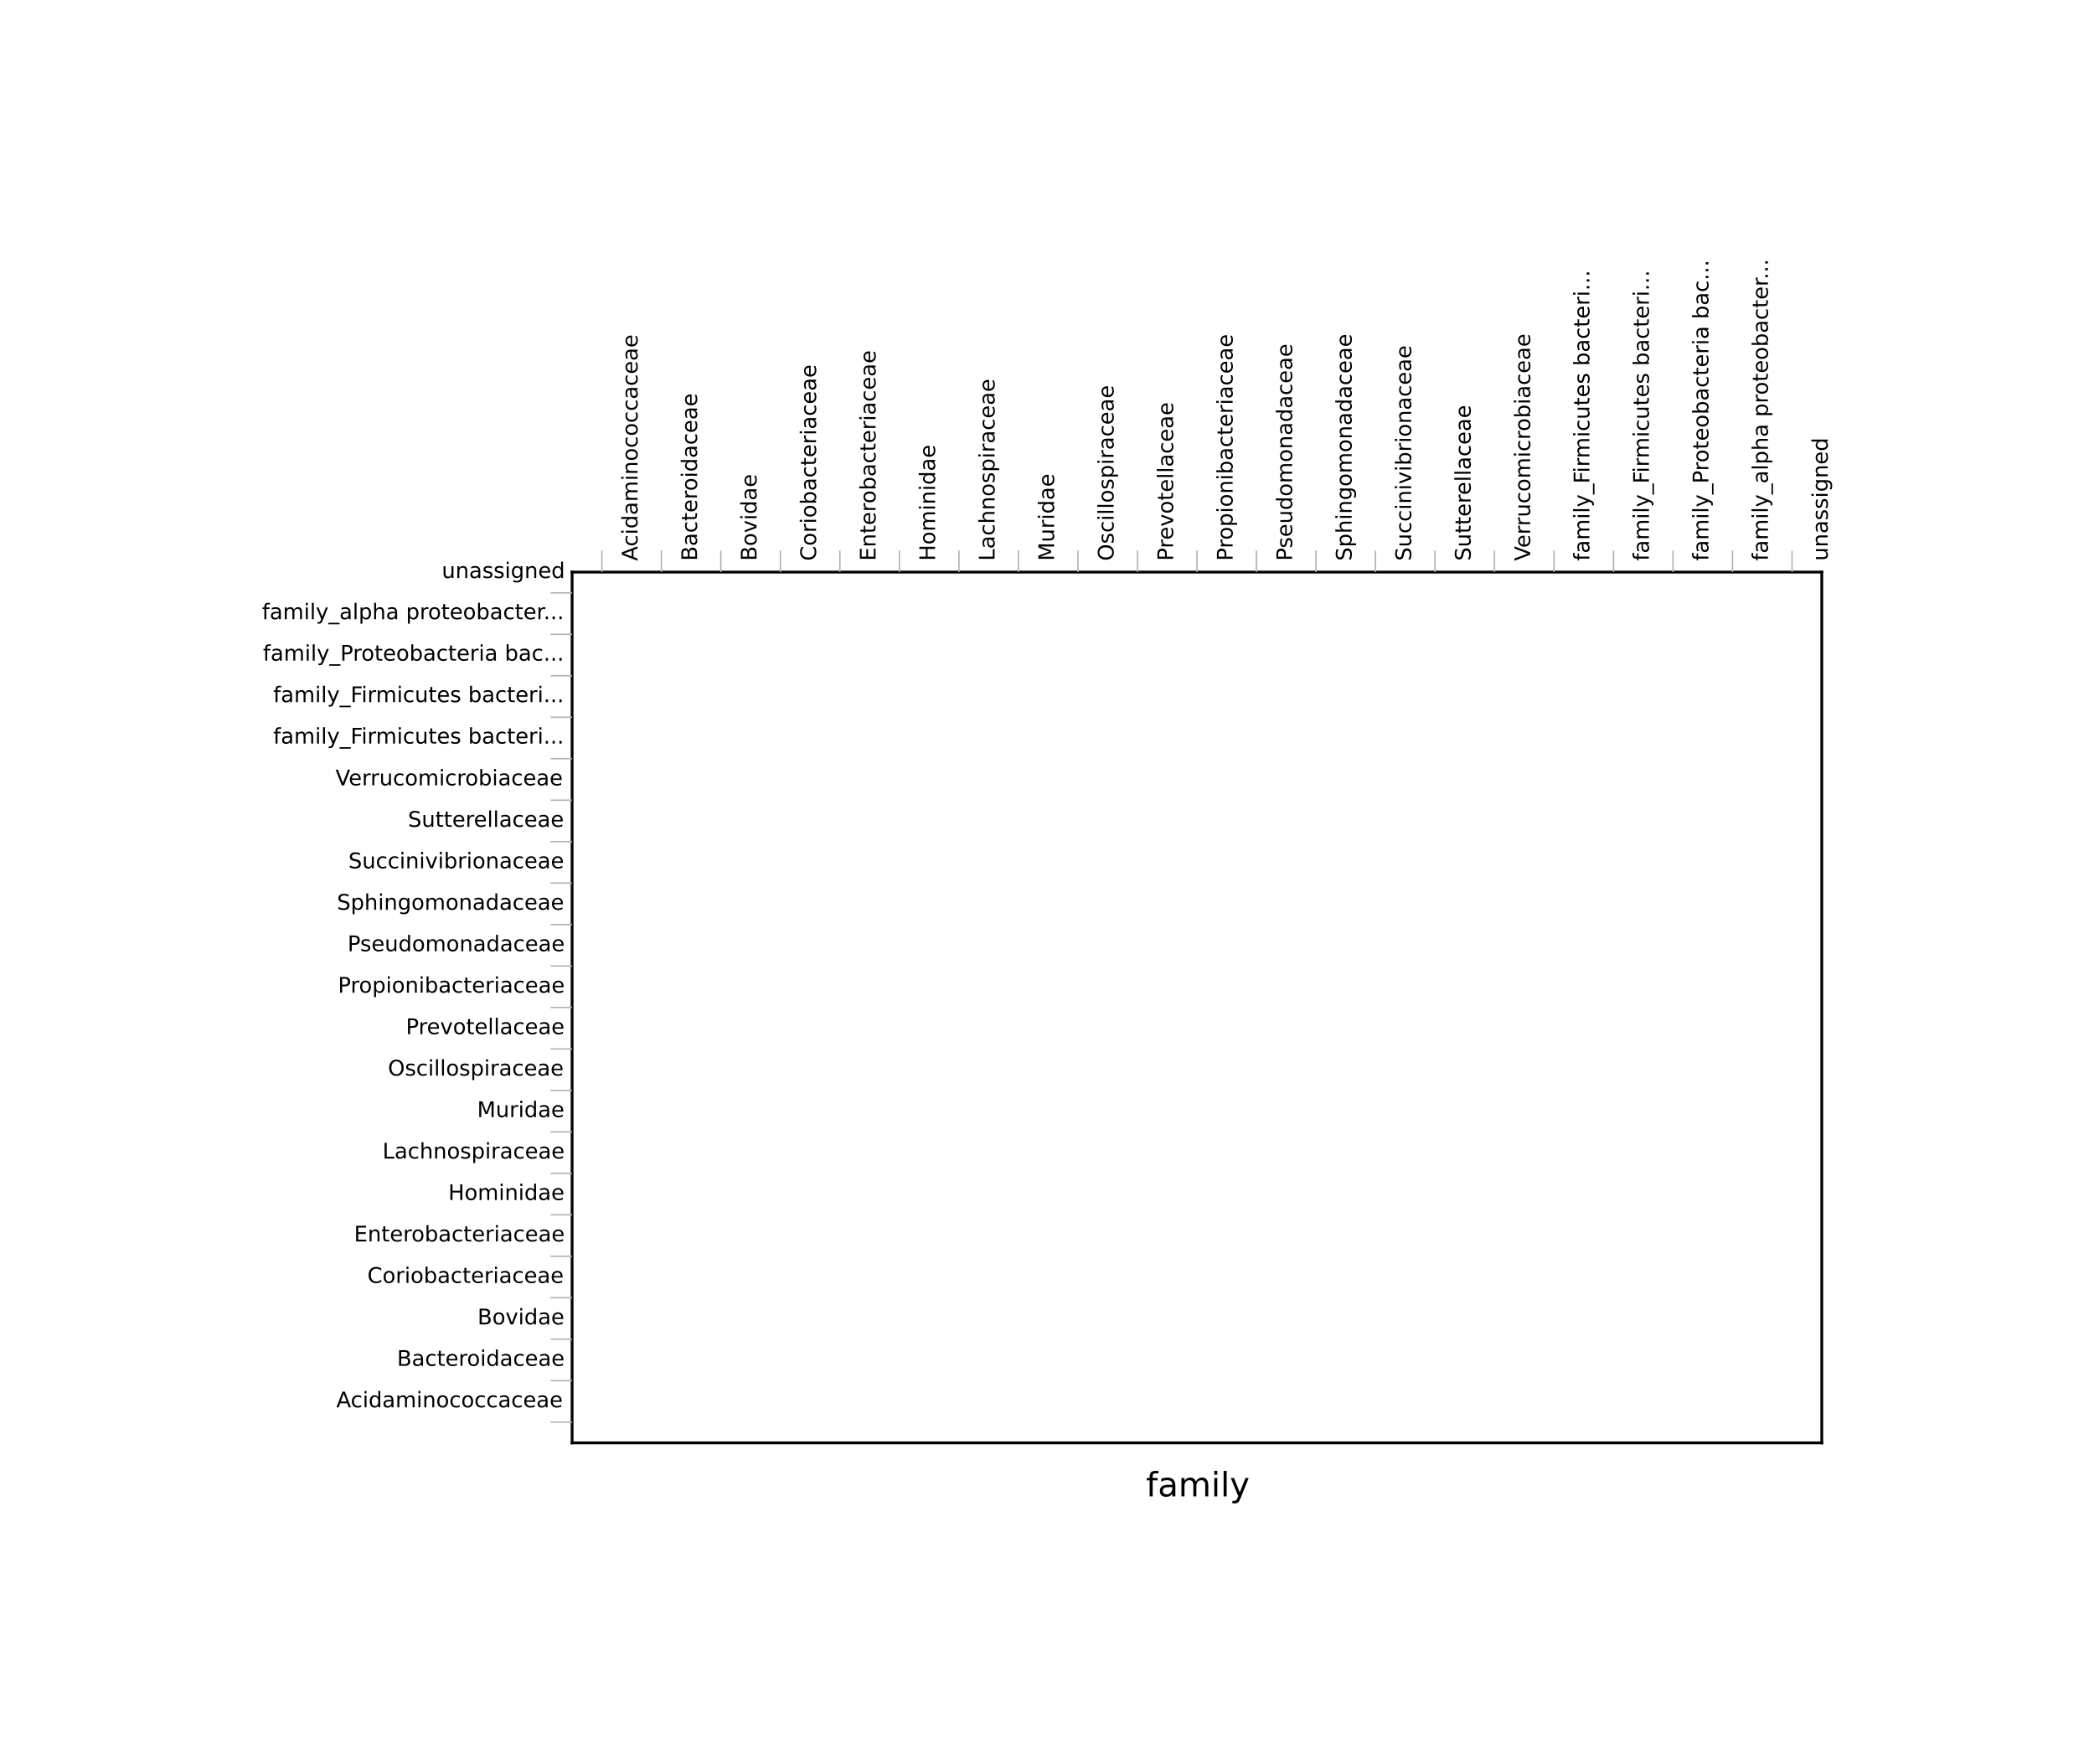 <?xml version="1.0" encoding="utf-8" standalone="no"?>
<!DOCTYPE svg PUBLIC "-//W3C//DTD SVG 1.1//EN"
  "http://www.w3.org/Graphics/SVG/1.1/DTD/svg11.dtd">
<!-- Created with matplotlib (http://matplotlib.org/) -->
<svg height="630pt" version="1.1" viewBox="0 0 748 630" width="748pt" xmlns="http://www.w3.org/2000/svg" xmlns:xlink="http://www.w3.org/1999/xlink">
 <defs>
  <style type="text/css">
*{stroke-linecap:butt;stroke-linejoin:round;}
  </style>
 </defs>
 <g id="figure_1">
  <g id="patch_1">
   <path d="
M0 630.614
L748.077 630.614
L748.077 0
L0 0
z
" style="fill:none;"/>
  </g>
  <g id="axes_1">
   <g id="patch_2">
    <path d="
M204.36 515.4
L650.76 515.4
L650.76 204.36
L204.36 204.36
z
" style="fill:none;"/>
   </g>
   <g id="patch_3">
    <path d="
M204.36 204.36
L650.76 204.36" style="fill:none;stroke:#000000;stroke-linecap:square;stroke-linejoin:miter;"/>
   </g>
   <g id="patch_4">
    <path d="
M650.76 515.4
L650.76 204.36" style="fill:none;stroke:#000000;stroke-linecap:square;stroke-linejoin:miter;"/>
   </g>
   <g id="patch_5">
    <path d="
M204.36 515.4
L650.76 515.4" style="fill:none;stroke:#000000;stroke-linecap:square;stroke-linejoin:miter;"/>
   </g>
   <g id="patch_6">
    <path d="
M204.36 515.4
L204.36 204.36" style="fill:none;stroke:#000000;stroke-linecap:square;stroke-linejoin:miter;"/>
   </g>
   <g id="matplotlib.axis_1">
    <g id="xtick_1">
     <g id="line2d_1">
      <defs>
       <path d="
M0 0
L0 0" id="m48243eeccc" style="stroke:#000000;stroke-width:0.5;"/>
      </defs>
      <g>
       <use style="stroke:#000000;stroke-width:0.5;" x="204.36" xlink:href="#m48243eeccc" y="204.36"/>
      </g>
     </g>
    </g>
    <g id="xtick_2">
     <g id="line2d_2">
      <g>
       <use style="stroke:#000000;stroke-width:0.5;" x="225.618" xlink:href="#m48243eeccc" y="204.36"/>
      </g>
     </g>
     <g id="text_1">
      <!-- Acidaminococcaceae -->
      <defs>
       <path d="
M30.609 48.391
Q23.391 48.391 19.188 42.75
Q14.984 37.109 14.984 27.297
Q14.984 17.484 19.156 11.844
Q23.344 6.203 30.609 6.203
Q37.797 6.203 41.984 11.859
Q46.188 17.531 46.188 27.297
Q46.188 37.016 41.984 42.703
Q37.797 48.391 30.609 48.391
M30.609 56
Q42.328 56 49.016 48.375
Q55.719 40.766 55.719 27.297
Q55.719 13.875 49.016 6.219
Q42.328 -1.422 30.609 -1.422
Q18.844 -1.422 12.172 6.219
Q5.516 13.875 5.516 27.297
Q5.516 40.766 12.172 48.375
Q18.844 56 30.609 56" id="DejaVuSans-6f"/>
       <path d="
M52 44.188
Q55.375 50.25 60.062 53.125
Q64.75 56 71.094 56
Q79.641 56 84.281 50.016
Q88.922 44.047 88.922 33.016
L88.922 0
L79.891 0
L79.891 32.719
Q79.891 40.578 77.094 44.375
Q74.312 48.188 68.609 48.188
Q61.625 48.188 57.562 43.547
Q53.516 38.922 53.516 30.906
L53.516 0
L44.484 0
L44.484 32.719
Q44.484 40.625 41.703 44.406
Q38.922 48.188 33.109 48.188
Q26.219 48.188 22.156 43.531
Q18.109 38.875 18.109 30.906
L18.109 0
L9.078 0
L9.078 54.688
L18.109 54.688
L18.109 46.188
Q21.188 51.219 25.484 53.609
Q29.781 56 35.688 56
Q41.656 56 45.828 52.969
Q50 49.953 52 44.188" id="DejaVuSans-6d"/>
       <path d="
M54.891 33.016
L54.891 0
L45.906 0
L45.906 32.719
Q45.906 40.484 42.875 44.328
Q39.844 48.188 33.797 48.188
Q26.516 48.188 22.312 43.547
Q18.109 38.922 18.109 30.906
L18.109 0
L9.078 0
L9.078 54.688
L18.109 54.688
L18.109 46.188
Q21.344 51.125 25.703 53.562
Q30.078 56 35.797 56
Q45.219 56 50.047 50.172
Q54.891 44.344 54.891 33.016" id="DejaVuSans-6e"/>
       <path d="
M34.188 63.188
L20.797 26.906
L47.609 26.906
z

M28.609 72.906
L39.797 72.906
L67.578 0
L57.328 0
L50.688 18.703
L17.828 18.703
L11.188 0
L0.781 0
z
" id="DejaVuSans-41"/>
       <path d="
M9.422 54.688
L18.406 54.688
L18.406 0
L9.422 0
z

M9.422 75.984
L18.406 75.984
L18.406 64.594
L9.422 64.594
z
" id="DejaVuSans-69"/>
       <path d="
M45.406 46.391
L45.406 75.984
L54.391 75.984
L54.391 0
L45.406 0
L45.406 8.203
Q42.578 3.328 38.25 0.953
Q33.938 -1.422 27.875 -1.422
Q17.969 -1.422 11.734 6.484
Q5.516 14.406 5.516 27.297
Q5.516 40.188 11.734 48.094
Q17.969 56 27.875 56
Q33.938 56 38.25 53.625
Q42.578 51.266 45.406 46.391
M14.797 27.297
Q14.797 17.391 18.875 11.75
Q22.953 6.109 30.078 6.109
Q37.203 6.109 41.297 11.75
Q45.406 17.391 45.406 27.297
Q45.406 37.203 41.297 42.844
Q37.203 48.484 30.078 48.484
Q22.953 48.484 18.875 42.844
Q14.797 37.203 14.797 27.297" id="DejaVuSans-64"/>
       <path d="
M56.203 29.594
L56.203 25.203
L14.891 25.203
Q15.484 15.922 20.484 11.062
Q25.484 6.203 34.422 6.203
Q39.594 6.203 44.453 7.469
Q49.312 8.734 54.109 11.281
L54.109 2.781
Q49.266 0.734 44.188 -0.344
Q39.109 -1.422 33.891 -1.422
Q20.797 -1.422 13.156 6.188
Q5.516 13.812 5.516 26.812
Q5.516 40.234 12.766 48.109
Q20.016 56 32.328 56
Q43.359 56 49.781 48.891
Q56.203 41.797 56.203 29.594
M47.219 32.234
Q47.125 39.594 43.094 43.984
Q39.062 48.391 32.422 48.391
Q24.906 48.391 20.391 44.141
Q15.875 39.891 15.188 32.172
z
" id="DejaVuSans-65"/>
       <path d="
M48.781 52.594
L48.781 44.188
Q44.969 46.297 41.141 47.344
Q37.312 48.391 33.406 48.391
Q24.656 48.391 19.812 42.844
Q14.984 37.312 14.984 27.297
Q14.984 17.281 19.812 11.734
Q24.656 6.203 33.406 6.203
Q37.312 6.203 41.141 7.25
Q44.969 8.297 48.781 10.406
L48.781 2.094
Q45.016 0.344 40.984 -0.531
Q36.969 -1.422 32.422 -1.422
Q20.062 -1.422 12.781 6.344
Q5.516 14.109 5.516 27.297
Q5.516 40.672 12.859 48.328
Q20.219 56 33.016 56
Q37.156 56 41.109 55.141
Q45.062 54.297 48.781 52.594" id="DejaVuSans-63"/>
       <path d="
M34.281 27.484
Q23.391 27.484 19.188 25
Q14.984 22.516 14.984 16.5
Q14.984 11.719 18.141 8.906
Q21.297 6.109 26.703 6.109
Q34.188 6.109 38.703 11.406
Q43.219 16.703 43.219 25.484
L43.219 27.484
z

M52.203 31.203
L52.203 0
L43.219 0
L43.219 8.297
Q40.141 3.328 35.547 0.953
Q30.953 -1.422 24.312 -1.422
Q15.922 -1.422 10.953 3.297
Q6 8.016 6 15.922
Q6 25.141 12.172 29.828
Q18.359 34.516 30.609 34.516
L43.219 34.516
L43.219 35.406
Q43.219 41.609 39.141 45
Q35.062 48.391 27.688 48.391
Q23 48.391 18.547 47.266
Q14.109 46.141 10.016 43.891
L10.016 52.203
Q14.938 54.109 19.578 55.047
Q24.219 56 28.609 56
Q40.484 56 46.344 49.844
Q52.203 43.703 52.203 31.203" id="DejaVuSans-61"/>
      </defs>
      <g transform="translate(227.737 200.36)rotate(-90.0)scale(0.077 -0.077)">
       <use xlink:href="#DejaVuSans-41"/>
       <use x="66.658" xlink:href="#DejaVuSans-63"/>
       <use x="121.639" xlink:href="#DejaVuSans-69"/>
       <use x="149.422" xlink:href="#DejaVuSans-64"/>
       <use x="212.898" xlink:href="#DejaVuSans-61"/>
       <use x="274.178" xlink:href="#DejaVuSans-6d"/>
       <use x="371.59" xlink:href="#DejaVuSans-69"/>
       <use x="399.373" xlink:href="#DejaVuSans-6e"/>
       <use x="462.752" xlink:href="#DejaVuSans-6f"/>
       <use x="523.934" xlink:href="#DejaVuSans-63"/>
       <use x="578.914" xlink:href="#DejaVuSans-6f"/>
       <use x="640.096" xlink:href="#DejaVuSans-63"/>
       <use x="695.076" xlink:href="#DejaVuSans-63"/>
       <use x="750.057" xlink:href="#DejaVuSans-61"/>
       <use x="811.336" xlink:href="#DejaVuSans-63"/>
       <use x="866.316" xlink:href="#DejaVuSans-65"/>
       <use x="927.84" xlink:href="#DejaVuSans-61"/>
       <use x="989.119" xlink:href="#DejaVuSans-65"/>
      </g>
     </g>
    </g>
    <g id="xtick_3">
     <g id="line2d_3">
      <g>
       <use style="stroke:#000000;stroke-width:0.5;" x="246.875" xlink:href="#m48243eeccc" y="204.36"/>
      </g>
     </g>
     <g id="text_2">
      <!-- Bacteroidaceae -->
      <defs>
       <path d="
M18.312 70.219
L18.312 54.688
L36.812 54.688
L36.812 47.703
L18.312 47.703
L18.312 18.016
Q18.312 11.328 20.141 9.422
Q21.969 7.516 27.594 7.516
L36.812 7.516
L36.812 0
L27.594 0
Q17.188 0 13.234 3.875
Q9.281 7.766 9.281 18.016
L9.281 47.703
L2.688 47.703
L2.688 54.688
L9.281 54.688
L9.281 70.219
z
" id="DejaVuSans-74"/>
       <path d="
M19.672 34.812
L19.672 8.109
L35.5 8.109
Q43.453 8.109 47.281 11.406
Q51.125 14.703 51.125 21.484
Q51.125 28.328 47.281 31.562
Q43.453 34.812 35.5 34.812
z

M19.672 64.797
L19.672 42.828
L34.281 42.828
Q41.5 42.828 45.031 45.531
Q48.578 48.25 48.578 53.812
Q48.578 59.328 45.031 62.062
Q41.5 64.797 34.281 64.797
z

M9.812 72.906
L35.016 72.906
Q46.297 72.906 52.391 68.219
Q58.5 63.531 58.5 54.891
Q58.5 48.188 55.375 44.234
Q52.25 40.281 46.188 39.312
Q53.469 37.75 57.5 32.781
Q61.531 27.828 61.531 20.406
Q61.531 10.641 54.891 5.312
Q48.25 0 35.984 0
L9.812 0
z
" id="DejaVuSans-42"/>
       <path d="
M41.109 46.297
Q39.594 47.172 37.812 47.578
Q36.031 48 33.891 48
Q26.266 48 22.188 43.047
Q18.109 38.094 18.109 28.812
L18.109 0
L9.078 0
L9.078 54.688
L18.109 54.688
L18.109 46.188
Q20.953 51.172 25.484 53.578
Q30.031 56 36.531 56
Q37.453 56 38.578 55.875
Q39.703 55.766 41.062 55.516
z
" id="DejaVuSans-72"/>
      </defs>
      <g transform="translate(248.994 200.36)rotate(-90.0)scale(0.077 -0.077)">
       <use xlink:href="#DejaVuSans-42"/>
       <use x="68.604" xlink:href="#DejaVuSans-61"/>
       <use x="129.883" xlink:href="#DejaVuSans-63"/>
       <use x="184.863" xlink:href="#DejaVuSans-74"/>
       <use x="224.072" xlink:href="#DejaVuSans-65"/>
       <use x="285.596" xlink:href="#DejaVuSans-72"/>
       <use x="324.459" xlink:href="#DejaVuSans-6f"/>
       <use x="385.641" xlink:href="#DejaVuSans-69"/>
       <use x="413.424" xlink:href="#DejaVuSans-64"/>
       <use x="476.9" xlink:href="#DejaVuSans-61"/>
       <use x="538.18" xlink:href="#DejaVuSans-63"/>
       <use x="593.16" xlink:href="#DejaVuSans-65"/>
       <use x="654.684" xlink:href="#DejaVuSans-61"/>
       <use x="715.963" xlink:href="#DejaVuSans-65"/>
      </g>
     </g>
    </g>
    <g id="xtick_4">
     <g id="line2d_4">
      <g>
       <use style="stroke:#000000;stroke-width:0.5;" x="268.132" xlink:href="#m48243eeccc" y="204.36"/>
      </g>
     </g>
     <g id="text_3">
      <!-- Bovidae -->
      <defs>
       <path d="
M2.984 54.688
L12.5 54.688
L29.594 8.797
L46.688 54.688
L56.203 54.688
L35.688 0
L23.484 0
z
" id="DejaVuSans-76"/>
      </defs>
      <g transform="translate(270.251 200.36)rotate(-90.0)scale(0.077 -0.077)">
       <use xlink:href="#DejaVuSans-42"/>
       <use x="68.604" xlink:href="#DejaVuSans-6f"/>
       <use x="129.785" xlink:href="#DejaVuSans-76"/>
       <use x="188.965" xlink:href="#DejaVuSans-69"/>
       <use x="216.748" xlink:href="#DejaVuSans-64"/>
       <use x="280.225" xlink:href="#DejaVuSans-61"/>
       <use x="341.504" xlink:href="#DejaVuSans-65"/>
      </g>
     </g>
    </g>
    <g id="xtick_5">
     <g id="line2d_5">
      <g>
       <use style="stroke:#000000;stroke-width:0.5;" x="289.389" xlink:href="#m48243eeccc" y="204.36"/>
      </g>
     </g>
     <g id="text_4">
      <!-- Coriobacteriaceae -->
      <defs>
       <path d="
M48.688 27.297
Q48.688 37.203 44.609 42.844
Q40.531 48.484 33.406 48.484
Q26.266 48.484 22.188 42.844
Q18.109 37.203 18.109 27.297
Q18.109 17.391 22.188 11.75
Q26.266 6.109 33.406 6.109
Q40.531 6.109 44.609 11.75
Q48.688 17.391 48.688 27.297
M18.109 46.391
Q20.953 51.266 25.266 53.625
Q29.594 56 35.594 56
Q45.562 56 51.781 48.094
Q58.016 40.188 58.016 27.297
Q58.016 14.406 51.781 6.484
Q45.562 -1.422 35.594 -1.422
Q29.594 -1.422 25.266 0.953
Q20.953 3.328 18.109 8.203
L18.109 0
L9.078 0
L9.078 75.984
L18.109 75.984
z
" id="DejaVuSans-62"/>
       <path d="
M64.406 67.281
L64.406 56.891
Q59.422 61.531 53.781 63.812
Q48.141 66.109 41.797 66.109
Q29.297 66.109 22.656 58.469
Q16.016 50.828 16.016 36.375
Q16.016 21.969 22.656 14.328
Q29.297 6.688 41.797 6.688
Q48.141 6.688 53.781 8.984
Q59.422 11.281 64.406 15.922
L64.406 5.609
Q59.234 2.094 53.438 0.328
Q47.656 -1.422 41.219 -1.422
Q24.656 -1.422 15.125 8.703
Q5.609 18.844 5.609 36.375
Q5.609 53.953 15.125 64.078
Q24.656 74.219 41.219 74.219
Q47.75 74.219 53.531 72.484
Q59.328 70.75 64.406 67.281" id="DejaVuSans-43"/>
      </defs>
      <g transform="translate(291.508 200.36)rotate(-90.0)scale(0.077 -0.077)">
       <use xlink:href="#DejaVuSans-43"/>
       <use x="69.824" xlink:href="#DejaVuSans-6f"/>
       <use x="131.006" xlink:href="#DejaVuSans-72"/>
       <use x="172.119" xlink:href="#DejaVuSans-69"/>
       <use x="199.902" xlink:href="#DejaVuSans-6f"/>
       <use x="261.084" xlink:href="#DejaVuSans-62"/>
       <use x="324.561" xlink:href="#DejaVuSans-61"/>
       <use x="385.84" xlink:href="#DejaVuSans-63"/>
       <use x="440.82" xlink:href="#DejaVuSans-74"/>
       <use x="480.029" xlink:href="#DejaVuSans-65"/>
       <use x="541.553" xlink:href="#DejaVuSans-72"/>
       <use x="582.666" xlink:href="#DejaVuSans-69"/>
       <use x="610.449" xlink:href="#DejaVuSans-61"/>
       <use x="671.729" xlink:href="#DejaVuSans-63"/>
       <use x="726.709" xlink:href="#DejaVuSans-65"/>
       <use x="788.232" xlink:href="#DejaVuSans-61"/>
       <use x="849.512" xlink:href="#DejaVuSans-65"/>
      </g>
     </g>
    </g>
    <g id="xtick_6">
     <g id="line2d_6">
      <g>
       <use style="stroke:#000000;stroke-width:0.5;" x="310.646" xlink:href="#m48243eeccc" y="204.36"/>
      </g>
     </g>
     <g id="text_5">
      <!-- Enterobacteriaceae -->
      <defs>
       <path d="
M9.812 72.906
L55.906 72.906
L55.906 64.594
L19.672 64.594
L19.672 43.016
L54.391 43.016
L54.391 34.719
L19.672 34.719
L19.672 8.297
L56.781 8.297
L56.781 0
L9.812 0
z
" id="DejaVuSans-45"/>
      </defs>
      <g transform="translate(312.765 200.36)rotate(-90.0)scale(0.077 -0.077)">
       <use xlink:href="#DejaVuSans-45"/>
       <use x="63.184" xlink:href="#DejaVuSans-6e"/>
       <use x="126.562" xlink:href="#DejaVuSans-74"/>
       <use x="165.771" xlink:href="#DejaVuSans-65"/>
       <use x="227.295" xlink:href="#DejaVuSans-72"/>
       <use x="266.158" xlink:href="#DejaVuSans-6f"/>
       <use x="327.34" xlink:href="#DejaVuSans-62"/>
       <use x="390.816" xlink:href="#DejaVuSans-61"/>
       <use x="452.096" xlink:href="#DejaVuSans-63"/>
       <use x="507.076" xlink:href="#DejaVuSans-74"/>
       <use x="546.285" xlink:href="#DejaVuSans-65"/>
       <use x="607.809" xlink:href="#DejaVuSans-72"/>
       <use x="648.922" xlink:href="#DejaVuSans-69"/>
       <use x="676.705" xlink:href="#DejaVuSans-61"/>
       <use x="737.984" xlink:href="#DejaVuSans-63"/>
       <use x="792.965" xlink:href="#DejaVuSans-65"/>
       <use x="854.488" xlink:href="#DejaVuSans-61"/>
       <use x="915.768" xlink:href="#DejaVuSans-65"/>
      </g>
     </g>
    </g>
    <g id="xtick_7">
     <g id="line2d_7">
      <g>
       <use style="stroke:#000000;stroke-width:0.5;" x="331.903" xlink:href="#m48243eeccc" y="204.36"/>
      </g>
     </g>
     <g id="text_6">
      <!-- Hominidae -->
      <defs>
       <path d="
M9.812 72.906
L19.672 72.906
L19.672 43.016
L55.516 43.016
L55.516 72.906
L65.375 72.906
L65.375 0
L55.516 0
L55.516 34.719
L19.672 34.719
L19.672 0
L9.812 0
z
" id="DejaVuSans-48"/>
      </defs>
      <g transform="translate(334.022 200.36)rotate(-90.0)scale(0.077 -0.077)">
       <use xlink:href="#DejaVuSans-48"/>
       <use x="75.195" xlink:href="#DejaVuSans-6f"/>
       <use x="136.377" xlink:href="#DejaVuSans-6d"/>
       <use x="233.789" xlink:href="#DejaVuSans-69"/>
       <use x="261.572" xlink:href="#DejaVuSans-6e"/>
       <use x="324.951" xlink:href="#DejaVuSans-69"/>
       <use x="352.734" xlink:href="#DejaVuSans-64"/>
       <use x="416.211" xlink:href="#DejaVuSans-61"/>
       <use x="477.49" xlink:href="#DejaVuSans-65"/>
      </g>
     </g>
    </g>
    <g id="xtick_8">
     <g id="line2d_8">
      <g>
       <use style="stroke:#000000;stroke-width:0.5;" x="353.16" xlink:href="#m48243eeccc" y="204.36"/>
      </g>
     </g>
     <g id="text_7">
      <!-- Lachnospiraceae -->
      <defs>
       <path d="
M18.109 8.203
L18.109 -20.797
L9.078 -20.797
L9.078 54.688
L18.109 54.688
L18.109 46.391
Q20.953 51.266 25.266 53.625
Q29.594 56 35.594 56
Q45.562 56 51.781 48.094
Q58.016 40.188 58.016 27.297
Q58.016 14.406 51.781 6.484
Q45.562 -1.422 35.594 -1.422
Q29.594 -1.422 25.266 0.953
Q20.953 3.328 18.109 8.203
M48.688 27.297
Q48.688 37.203 44.609 42.844
Q40.531 48.484 33.406 48.484
Q26.266 48.484 22.188 42.844
Q18.109 37.203 18.109 27.297
Q18.109 17.391 22.188 11.75
Q26.266 6.109 33.406 6.109
Q40.531 6.109 44.609 11.75
Q48.688 17.391 48.688 27.297" id="DejaVuSans-70"/>
       <path d="
M44.281 53.078
L44.281 44.578
Q40.484 46.531 36.375 47.5
Q32.281 48.484 27.875 48.484
Q21.188 48.484 17.844 46.438
Q14.5 44.391 14.5 40.281
Q14.5 37.156 16.891 35.375
Q19.281 33.594 26.516 31.984
L29.594 31.297
Q39.156 29.25 43.188 25.516
Q47.219 21.781 47.219 15.094
Q47.219 7.469 41.188 3.016
Q35.156 -1.422 24.609 -1.422
Q20.219 -1.422 15.453 -0.562
Q10.688 0.297 5.422 2
L5.422 11.281
Q10.406 8.688 15.234 7.391
Q20.062 6.109 24.812 6.109
Q31.156 6.109 34.562 8.281
Q37.984 10.453 37.984 14.406
Q37.984 18.062 35.516 20.016
Q33.062 21.969 24.703 23.781
L21.578 24.516
Q13.234 26.266 9.516 29.906
Q5.812 33.547 5.812 39.891
Q5.812 47.609 11.281 51.797
Q16.75 56 26.812 56
Q31.781 56 36.172 55.266
Q40.578 54.547 44.281 53.078" id="DejaVuSans-73"/>
       <path d="
M54.891 33.016
L54.891 0
L45.906 0
L45.906 32.719
Q45.906 40.484 42.875 44.328
Q39.844 48.188 33.797 48.188
Q26.516 48.188 22.312 43.547
Q18.109 38.922 18.109 30.906
L18.109 0
L9.078 0
L9.078 75.984
L18.109 75.984
L18.109 46.188
Q21.344 51.125 25.703 53.562
Q30.078 56 35.797 56
Q45.219 56 50.047 50.172
Q54.891 44.344 54.891 33.016" id="DejaVuSans-68"/>
       <path d="
M9.812 72.906
L19.672 72.906
L19.672 8.297
L55.172 8.297
L55.172 0
L9.812 0
z
" id="DejaVuSans-4c"/>
      </defs>
      <g transform="translate(355.28 200.36)rotate(-90.0)scale(0.077 -0.077)">
       <use xlink:href="#DejaVuSans-4c"/>
       <use x="55.713" xlink:href="#DejaVuSans-61"/>
       <use x="116.992" xlink:href="#DejaVuSans-63"/>
       <use x="171.973" xlink:href="#DejaVuSans-68"/>
       <use x="235.352" xlink:href="#DejaVuSans-6e"/>
       <use x="298.73" xlink:href="#DejaVuSans-6f"/>
       <use x="359.912" xlink:href="#DejaVuSans-73"/>
       <use x="412.012" xlink:href="#DejaVuSans-70"/>
       <use x="475.488" xlink:href="#DejaVuSans-69"/>
       <use x="503.271" xlink:href="#DejaVuSans-72"/>
       <use x="544.385" xlink:href="#DejaVuSans-61"/>
       <use x="605.664" xlink:href="#DejaVuSans-63"/>
       <use x="660.645" xlink:href="#DejaVuSans-65"/>
       <use x="722.168" xlink:href="#DejaVuSans-61"/>
       <use x="783.447" xlink:href="#DejaVuSans-65"/>
      </g>
     </g>
    </g>
    <g id="xtick_9">
     <g id="line2d_9">
      <g>
       <use style="stroke:#000000;stroke-width:0.5;" x="374.418" xlink:href="#m48243eeccc" y="204.36"/>
      </g>
     </g>
     <g id="text_8">
      <!-- Muridae -->
      <defs>
       <path d="
M9.812 72.906
L24.516 72.906
L43.109 23.297
L61.812 72.906
L76.516 72.906
L76.516 0
L66.891 0
L66.891 64.016
L48.094 14.016
L38.188 14.016
L19.391 64.016
L19.391 0
L9.812 0
z
" id="DejaVuSans-4d"/>
       <path d="
M8.5 21.578
L8.5 54.688
L17.484 54.688
L17.484 21.922
Q17.484 14.156 20.5 10.266
Q23.531 6.391 29.594 6.391
Q36.859 6.391 41.078 11.031
Q45.312 15.672 45.312 23.688
L45.312 54.688
L54.297 54.688
L54.297 0
L45.312 0
L45.312 8.406
Q42.047 3.422 37.719 1
Q33.406 -1.422 27.688 -1.422
Q18.266 -1.422 13.375 4.438
Q8.5 10.297 8.5 21.578
M31.109 56
z
" id="DejaVuSans-75"/>
      </defs>
      <g transform="translate(376.537 200.36)rotate(-90.0)scale(0.077 -0.077)">
       <use xlink:href="#DejaVuSans-4d"/>
       <use x="86.279" xlink:href="#DejaVuSans-75"/>
       <use x="149.658" xlink:href="#DejaVuSans-72"/>
       <use x="190.771" xlink:href="#DejaVuSans-69"/>
       <use x="218.555" xlink:href="#DejaVuSans-64"/>
       <use x="282.031" xlink:href="#DejaVuSans-61"/>
       <use x="343.311" xlink:href="#DejaVuSans-65"/>
      </g>
     </g>
    </g>
    <g id="xtick_10">
     <g id="line2d_10">
      <g>
       <use style="stroke:#000000;stroke-width:0.5;" x="395.675" xlink:href="#m48243eeccc" y="204.36"/>
      </g>
     </g>
     <g id="text_9">
      <!-- Oscillospiraceae -->
      <defs>
       <path d="
M39.406 66.219
Q28.656 66.219 22.328 58.203
Q16.016 50.203 16.016 36.375
Q16.016 22.609 22.328 14.594
Q28.656 6.594 39.406 6.594
Q50.141 6.594 56.422 14.594
Q62.703 22.609 62.703 36.375
Q62.703 50.203 56.422 58.203
Q50.141 66.219 39.406 66.219
M39.406 74.219
Q54.734 74.219 63.906 63.938
Q73.094 53.656 73.094 36.375
Q73.094 19.141 63.906 8.859
Q54.734 -1.422 39.406 -1.422
Q24.031 -1.422 14.812 8.828
Q5.609 19.094 5.609 36.375
Q5.609 53.656 14.812 63.938
Q24.031 74.219 39.406 74.219" id="DejaVuSans-4f"/>
       <path d="
M9.422 75.984
L18.406 75.984
L18.406 0
L9.422 0
z
" id="DejaVuSans-6c"/>
      </defs>
      <g transform="translate(397.794 200.36)rotate(-90.0)scale(0.077 -0.077)">
       <use xlink:href="#DejaVuSans-4f"/>
       <use x="78.711" xlink:href="#DejaVuSans-73"/>
       <use x="130.811" xlink:href="#DejaVuSans-63"/>
       <use x="185.791" xlink:href="#DejaVuSans-69"/>
       <use x="213.574" xlink:href="#DejaVuSans-6c"/>
       <use x="241.357" xlink:href="#DejaVuSans-6c"/>
       <use x="269.141" xlink:href="#DejaVuSans-6f"/>
       <use x="330.322" xlink:href="#DejaVuSans-73"/>
       <use x="382.422" xlink:href="#DejaVuSans-70"/>
       <use x="445.898" xlink:href="#DejaVuSans-69"/>
       <use x="473.682" xlink:href="#DejaVuSans-72"/>
       <use x="514.795" xlink:href="#DejaVuSans-61"/>
       <use x="576.074" xlink:href="#DejaVuSans-63"/>
       <use x="631.055" xlink:href="#DejaVuSans-65"/>
       <use x="692.578" xlink:href="#DejaVuSans-61"/>
       <use x="753.857" xlink:href="#DejaVuSans-65"/>
      </g>
     </g>
    </g>
    <g id="xtick_11">
     <g id="line2d_11">
      <g>
       <use style="stroke:#000000;stroke-width:0.5;" x="416.932" xlink:href="#m48243eeccc" y="204.36"/>
      </g>
     </g>
     <g id="text_10">
      <!-- Prevotellaceae -->
      <defs>
       <path d="
M19.672 64.797
L19.672 37.406
L32.078 37.406
Q38.969 37.406 42.719 40.969
Q46.484 44.531 46.484 51.125
Q46.484 57.672 42.719 61.234
Q38.969 64.797 32.078 64.797
z

M9.812 72.906
L32.078 72.906
Q44.344 72.906 50.609 67.359
Q56.891 61.812 56.891 51.125
Q56.891 40.328 50.609 34.812
Q44.344 29.297 32.078 29.297
L19.672 29.297
L19.672 0
L9.812 0
z
" id="DejaVuSans-50"/>
      </defs>
      <g transform="translate(419.051 200.36)rotate(-90.0)scale(0.077 -0.077)">
       <use xlink:href="#DejaVuSans-50"/>
       <use x="58.553" xlink:href="#DejaVuSans-72"/>
       <use x="97.416" xlink:href="#DejaVuSans-65"/>
       <use x="158.939" xlink:href="#DejaVuSans-76"/>
       <use x="218.119" xlink:href="#DejaVuSans-6f"/>
       <use x="279.301" xlink:href="#DejaVuSans-74"/>
       <use x="318.51" xlink:href="#DejaVuSans-65"/>
       <use x="380.033" xlink:href="#DejaVuSans-6c"/>
       <use x="407.816" xlink:href="#DejaVuSans-6c"/>
       <use x="435.6" xlink:href="#DejaVuSans-61"/>
       <use x="496.879" xlink:href="#DejaVuSans-63"/>
       <use x="551.859" xlink:href="#DejaVuSans-65"/>
       <use x="613.383" xlink:href="#DejaVuSans-61"/>
       <use x="674.662" xlink:href="#DejaVuSans-65"/>
      </g>
     </g>
    </g>
    <g id="xtick_12">
     <g id="line2d_12">
      <g>
       <use style="stroke:#000000;stroke-width:0.5;" x="438.189" xlink:href="#m48243eeccc" y="204.36"/>
      </g>
     </g>
     <g id="text_11">
      <!-- Propionibacteriaceae -->
      <g transform="translate(440.308 200.36)rotate(-90.0)scale(0.077 -0.077)">
       <use xlink:href="#DejaVuSans-50"/>
       <use x="58.553" xlink:href="#DejaVuSans-72"/>
       <use x="97.416" xlink:href="#DejaVuSans-6f"/>
       <use x="158.598" xlink:href="#DejaVuSans-70"/>
       <use x="222.074" xlink:href="#DejaVuSans-69"/>
       <use x="249.857" xlink:href="#DejaVuSans-6f"/>
       <use x="311.039" xlink:href="#DejaVuSans-6e"/>
       <use x="374.418" xlink:href="#DejaVuSans-69"/>
       <use x="402.201" xlink:href="#DejaVuSans-62"/>
       <use x="465.678" xlink:href="#DejaVuSans-61"/>
       <use x="526.957" xlink:href="#DejaVuSans-63"/>
       <use x="581.938" xlink:href="#DejaVuSans-74"/>
       <use x="621.146" xlink:href="#DejaVuSans-65"/>
       <use x="682.67" xlink:href="#DejaVuSans-72"/>
       <use x="723.783" xlink:href="#DejaVuSans-69"/>
       <use x="751.566" xlink:href="#DejaVuSans-61"/>
       <use x="812.846" xlink:href="#DejaVuSans-63"/>
       <use x="867.826" xlink:href="#DejaVuSans-65"/>
       <use x="929.35" xlink:href="#DejaVuSans-61"/>
       <use x="990.629" xlink:href="#DejaVuSans-65"/>
      </g>
     </g>
    </g>
    <g id="xtick_13">
     <g id="line2d_13">
      <g>
       <use style="stroke:#000000;stroke-width:0.5;" x="459.446" xlink:href="#m48243eeccc" y="204.36"/>
      </g>
     </g>
     <g id="text_12">
      <!-- Pseudomonadaceae -->
      <g transform="translate(461.565 200.36)rotate(-90.0)scale(0.077 -0.077)">
       <use xlink:href="#DejaVuSans-50"/>
       <use x="58.553" xlink:href="#DejaVuSans-73"/>
       <use x="110.652" xlink:href="#DejaVuSans-65"/>
       <use x="172.176" xlink:href="#DejaVuSans-75"/>
       <use x="235.555" xlink:href="#DejaVuSans-64"/>
       <use x="299.031" xlink:href="#DejaVuSans-6f"/>
       <use x="360.213" xlink:href="#DejaVuSans-6d"/>
       <use x="457.625" xlink:href="#DejaVuSans-6f"/>
       <use x="518.807" xlink:href="#DejaVuSans-6e"/>
       <use x="582.186" xlink:href="#DejaVuSans-61"/>
       <use x="643.465" xlink:href="#DejaVuSans-64"/>
       <use x="706.941" xlink:href="#DejaVuSans-61"/>
       <use x="768.221" xlink:href="#DejaVuSans-63"/>
       <use x="823.201" xlink:href="#DejaVuSans-65"/>
       <use x="884.725" xlink:href="#DejaVuSans-61"/>
       <use x="946.004" xlink:href="#DejaVuSans-65"/>
      </g>
     </g>
    </g>
    <g id="xtick_14">
     <g id="line2d_14">
      <g>
       <use style="stroke:#000000;stroke-width:0.5;" x="480.703" xlink:href="#m48243eeccc" y="204.36"/>
      </g>
     </g>
     <g id="text_13">
      <!-- Sphingomonadaceae -->
      <defs>
       <path d="
M53.516 70.516
L53.516 60.891
Q47.906 63.578 42.922 64.891
Q37.938 66.219 33.297 66.219
Q25.25 66.219 20.875 63.094
Q16.5 59.969 16.5 54.203
Q16.5 49.359 19.406 46.891
Q22.312 44.438 30.422 42.922
L36.375 41.703
Q47.406 39.594 52.656 34.297
Q57.906 29 57.906 20.125
Q57.906 9.516 50.797 4.047
Q43.703 -1.422 29.984 -1.422
Q24.812 -1.422 18.969 -0.25
Q13.141 0.922 6.891 3.219
L6.891 13.375
Q12.891 10.016 18.656 8.297
Q24.422 6.594 29.984 6.594
Q38.422 6.594 43.016 9.906
Q47.609 13.234 47.609 19.391
Q47.609 24.75 44.312 27.781
Q41.016 30.812 33.5 32.328
L27.484 33.5
Q16.453 35.688 11.516 40.375
Q6.594 45.062 6.594 53.422
Q6.594 63.094 13.406 68.656
Q20.219 74.219 32.172 74.219
Q37.312 74.219 42.625 73.281
Q47.953 72.359 53.516 70.516" id="DejaVuSans-53"/>
       <path d="
M45.406 27.984
Q45.406 37.75 41.375 43.109
Q37.359 48.484 30.078 48.484
Q22.859 48.484 18.828 43.109
Q14.797 37.75 14.797 27.984
Q14.797 18.266 18.828 12.891
Q22.859 7.516 30.078 7.516
Q37.359 7.516 41.375 12.891
Q45.406 18.266 45.406 27.984
M54.391 6.781
Q54.391 -7.172 48.188 -13.984
Q42 -20.797 29.203 -20.797
Q24.469 -20.797 20.266 -20.094
Q16.062 -19.391 12.109 -17.922
L12.109 -9.188
Q16.062 -11.328 19.922 -12.344
Q23.781 -13.375 27.781 -13.375
Q36.625 -13.375 41.016 -8.766
Q45.406 -4.156 45.406 5.172
L45.406 9.625
Q42.625 4.781 38.281 2.391
Q33.938 0 27.875 0
Q17.828 0 11.672 7.656
Q5.516 15.328 5.516 27.984
Q5.516 40.672 11.672 48.328
Q17.828 56 27.875 56
Q33.938 56 38.281 53.609
Q42.625 51.219 45.406 46.391
L45.406 54.688
L54.391 54.688
z
" id="DejaVuSans-67"/>
      </defs>
      <g transform="translate(482.822 200.36)rotate(-90.0)scale(0.077 -0.077)">
       <use xlink:href="#DejaVuSans-53"/>
       <use x="63.477" xlink:href="#DejaVuSans-70"/>
       <use x="126.953" xlink:href="#DejaVuSans-68"/>
       <use x="190.332" xlink:href="#DejaVuSans-69"/>
       <use x="218.115" xlink:href="#DejaVuSans-6e"/>
       <use x="281.494" xlink:href="#DejaVuSans-67"/>
       <use x="344.971" xlink:href="#DejaVuSans-6f"/>
       <use x="406.152" xlink:href="#DejaVuSans-6d"/>
       <use x="503.564" xlink:href="#DejaVuSans-6f"/>
       <use x="564.746" xlink:href="#DejaVuSans-6e"/>
       <use x="628.125" xlink:href="#DejaVuSans-61"/>
       <use x="689.404" xlink:href="#DejaVuSans-64"/>
       <use x="752.881" xlink:href="#DejaVuSans-61"/>
       <use x="814.16" xlink:href="#DejaVuSans-63"/>
       <use x="869.141" xlink:href="#DejaVuSans-65"/>
       <use x="930.664" xlink:href="#DejaVuSans-61"/>
       <use x="991.943" xlink:href="#DejaVuSans-65"/>
      </g>
     </g>
    </g>
    <g id="xtick_15">
     <g id="line2d_15">
      <g>
       <use style="stroke:#000000;stroke-width:0.5;" x="501.96" xlink:href="#m48243eeccc" y="204.36"/>
      </g>
     </g>
     <g id="text_14">
      <!-- Succinivibrionaceae -->
      <g transform="translate(504.08 200.36)rotate(-90.0)scale(0.077 -0.077)">
       <use xlink:href="#DejaVuSans-53"/>
       <use x="63.477" xlink:href="#DejaVuSans-75"/>
       <use x="126.855" xlink:href="#DejaVuSans-63"/>
       <use x="181.836" xlink:href="#DejaVuSans-63"/>
       <use x="236.816" xlink:href="#DejaVuSans-69"/>
       <use x="264.6" xlink:href="#DejaVuSans-6e"/>
       <use x="327.979" xlink:href="#DejaVuSans-69"/>
       <use x="355.762" xlink:href="#DejaVuSans-76"/>
       <use x="414.941" xlink:href="#DejaVuSans-69"/>
       <use x="442.725" xlink:href="#DejaVuSans-62"/>
       <use x="506.201" xlink:href="#DejaVuSans-72"/>
       <use x="547.314" xlink:href="#DejaVuSans-69"/>
       <use x="575.098" xlink:href="#DejaVuSans-6f"/>
       <use x="636.279" xlink:href="#DejaVuSans-6e"/>
       <use x="699.658" xlink:href="#DejaVuSans-61"/>
       <use x="760.938" xlink:href="#DejaVuSans-63"/>
       <use x="815.918" xlink:href="#DejaVuSans-65"/>
       <use x="877.441" xlink:href="#DejaVuSans-61"/>
       <use x="938.721" xlink:href="#DejaVuSans-65"/>
      </g>
     </g>
    </g>
    <g id="xtick_16">
     <g id="line2d_16">
      <g>
       <use style="stroke:#000000;stroke-width:0.5;" x="523.218" xlink:href="#m48243eeccc" y="204.36"/>
      </g>
     </g>
     <g id="text_15">
      <!-- Sutterellaceae -->
      <g transform="translate(525.337 200.36)rotate(-90.0)scale(0.077 -0.077)">
       <use xlink:href="#DejaVuSans-53"/>
       <use x="63.477" xlink:href="#DejaVuSans-75"/>
       <use x="126.855" xlink:href="#DejaVuSans-74"/>
       <use x="166.064" xlink:href="#DejaVuSans-74"/>
       <use x="205.273" xlink:href="#DejaVuSans-65"/>
       <use x="266.797" xlink:href="#DejaVuSans-72"/>
       <use x="305.66" xlink:href="#DejaVuSans-65"/>
       <use x="367.184" xlink:href="#DejaVuSans-6c"/>
       <use x="394.967" xlink:href="#DejaVuSans-6c"/>
       <use x="422.75" xlink:href="#DejaVuSans-61"/>
       <use x="484.029" xlink:href="#DejaVuSans-63"/>
       <use x="539.01" xlink:href="#DejaVuSans-65"/>
       <use x="600.533" xlink:href="#DejaVuSans-61"/>
       <use x="661.812" xlink:href="#DejaVuSans-65"/>
      </g>
     </g>
    </g>
    <g id="xtick_17">
     <g id="line2d_17">
      <g>
       <use style="stroke:#000000;stroke-width:0.5;" x="544.475" xlink:href="#m48243eeccc" y="204.36"/>
      </g>
     </g>
     <g id="text_16">
      <!-- Verrucomicrobiaceae -->
      <defs>
       <path d="
M28.609 0
L0.781 72.906
L11.078 72.906
L34.188 11.531
L57.328 72.906
L67.578 72.906
L39.797 0
z
" id="DejaVuSans-56"/>
      </defs>
      <g transform="translate(546.594 200.36)rotate(-90.0)scale(0.077 -0.077)">
       <use xlink:href="#DejaVuSans-56"/>
       <use x="60.658" xlink:href="#DejaVuSans-65"/>
       <use x="122.182" xlink:href="#DejaVuSans-72"/>
       <use x="161.545" xlink:href="#DejaVuSans-72"/>
       <use x="202.658" xlink:href="#DejaVuSans-75"/>
       <use x="266.037" xlink:href="#DejaVuSans-63"/>
       <use x="321.018" xlink:href="#DejaVuSans-6f"/>
       <use x="382.199" xlink:href="#DejaVuSans-6d"/>
       <use x="479.611" xlink:href="#DejaVuSans-69"/>
       <use x="507.395" xlink:href="#DejaVuSans-63"/>
       <use x="562.375" xlink:href="#DejaVuSans-72"/>
       <use x="601.238" xlink:href="#DejaVuSans-6f"/>
       <use x="662.42" xlink:href="#DejaVuSans-62"/>
       <use x="725.896" xlink:href="#DejaVuSans-69"/>
       <use x="753.68" xlink:href="#DejaVuSans-61"/>
       <use x="814.959" xlink:href="#DejaVuSans-63"/>
       <use x="869.939" xlink:href="#DejaVuSans-65"/>
       <use x="931.463" xlink:href="#DejaVuSans-61"/>
       <use x="992.742" xlink:href="#DejaVuSans-65"/>
      </g>
     </g>
    </g>
    <g id="xtick_18">
     <g id="line2d_18">
      <g>
       <use style="stroke:#000000;stroke-width:0.5;" x="565.732" xlink:href="#m48243eeccc" y="204.36"/>
      </g>
     </g>
     <g id="text_17">
      <!-- family_Firmicutes bacteri... -->
      <defs>
       <path d="
M10.688 12.406
L21 12.406
L21 0
L10.688 0
z
" id="DejaVuSans-2e"/>
       <path d="
M50.984 -16.609
L50.984 -23.578
L-0.984 -23.578
L-0.984 -16.609
z
" id="DejaVuSans-5f"/>
       <path id="DejaVuSans-20"/>
       <path d="
M9.812 72.906
L51.703 72.906
L51.703 64.594
L19.672 64.594
L19.672 43.109
L48.578 43.109
L48.578 34.812
L19.672 34.812
L19.672 0
L9.812 0
z
" id="DejaVuSans-46"/>
       <path d="
M32.172 -5.078
Q28.375 -14.844 24.75 -17.812
Q21.141 -20.797 15.094 -20.797
L7.906 -20.797
L7.906 -13.281
L13.188 -13.281
Q16.891 -13.281 18.938 -11.516
Q21 -9.766 23.484 -3.219
L25.094 0.875
L2.984 54.688
L12.5 54.688
L29.594 11.922
L46.688 54.688
L56.203 54.688
z
" id="DejaVuSans-79"/>
       <path d="
M37.109 75.984
L37.109 68.5
L28.516 68.5
Q23.688 68.5 21.797 66.547
Q19.922 64.594 19.922 59.516
L19.922 54.688
L34.719 54.688
L34.719 47.703
L19.922 47.703
L19.922 0
L10.891 0
L10.891 47.703
L2.297 47.703
L2.297 54.688
L10.891 54.688
L10.891 58.5
Q10.891 67.625 15.141 71.797
Q19.391 75.984 28.609 75.984
z
" id="DejaVuSans-66"/>
      </defs>
      <g transform="translate(567.744 200.36)rotate(-90.0)scale(0.077 -0.077)">
       <use xlink:href="#DejaVuSans-66"/>
       <use x="35.205" xlink:href="#DejaVuSans-61"/>
       <use x="96.484" xlink:href="#DejaVuSans-6d"/>
       <use x="193.896" xlink:href="#DejaVuSans-69"/>
       <use x="221.68" xlink:href="#DejaVuSans-6c"/>
       <use x="249.463" xlink:href="#DejaVuSans-79"/>
       <use x="308.643" xlink:href="#DejaVuSans-5f"/>
       <use x="358.643" xlink:href="#DejaVuSans-46"/>
       <use x="408.912" xlink:href="#DejaVuSans-69"/>
       <use x="436.695" xlink:href="#DejaVuSans-72"/>
       <use x="476.059" xlink:href="#DejaVuSans-6d"/>
       <use x="573.471" xlink:href="#DejaVuSans-69"/>
       <use x="601.254" xlink:href="#DejaVuSans-63"/>
       <use x="656.234" xlink:href="#DejaVuSans-75"/>
       <use x="719.613" xlink:href="#DejaVuSans-74"/>
       <use x="758.822" xlink:href="#DejaVuSans-65"/>
       <use x="820.346" xlink:href="#DejaVuSans-73"/>
       <use x="872.445" xlink:href="#DejaVuSans-20"/>
       <use x="904.232" xlink:href="#DejaVuSans-62"/>
       <use x="967.709" xlink:href="#DejaVuSans-61"/>
       <use x="1028.988" xlink:href="#DejaVuSans-63"/>
       <use x="1083.969" xlink:href="#DejaVuSans-74"/>
       <use x="1123.178" xlink:href="#DejaVuSans-65"/>
       <use x="1184.701" xlink:href="#DejaVuSans-72"/>
       <use x="1225.814" xlink:href="#DejaVuSans-69"/>
       <use x="1253.598" xlink:href="#DejaVuSans-2e"/>
       <use x="1285.385" xlink:href="#DejaVuSans-2e"/>
       <use x="1317.172" xlink:href="#DejaVuSans-2e"/>
      </g>
     </g>
    </g>
    <g id="xtick_19">
     <g id="line2d_19">
      <g>
       <use style="stroke:#000000;stroke-width:0.5;" x="586.989" xlink:href="#m48243eeccc" y="204.36"/>
      </g>
     </g>
     <g id="text_18">
      <!-- family_Firmicutes bacteri... -->
      <g transform="translate(589.001 200.36)rotate(-90.0)scale(0.077 -0.077)">
       <use xlink:href="#DejaVuSans-66"/>
       <use x="35.205" xlink:href="#DejaVuSans-61"/>
       <use x="96.484" xlink:href="#DejaVuSans-6d"/>
       <use x="193.896" xlink:href="#DejaVuSans-69"/>
       <use x="221.68" xlink:href="#DejaVuSans-6c"/>
       <use x="249.463" xlink:href="#DejaVuSans-79"/>
       <use x="308.643" xlink:href="#DejaVuSans-5f"/>
       <use x="358.643" xlink:href="#DejaVuSans-46"/>
       <use x="408.912" xlink:href="#DejaVuSans-69"/>
       <use x="436.695" xlink:href="#DejaVuSans-72"/>
       <use x="476.059" xlink:href="#DejaVuSans-6d"/>
       <use x="573.471" xlink:href="#DejaVuSans-69"/>
       <use x="601.254" xlink:href="#DejaVuSans-63"/>
       <use x="656.234" xlink:href="#DejaVuSans-75"/>
       <use x="719.613" xlink:href="#DejaVuSans-74"/>
       <use x="758.822" xlink:href="#DejaVuSans-65"/>
       <use x="820.346" xlink:href="#DejaVuSans-73"/>
       <use x="872.445" xlink:href="#DejaVuSans-20"/>
       <use x="904.232" xlink:href="#DejaVuSans-62"/>
       <use x="967.709" xlink:href="#DejaVuSans-61"/>
       <use x="1028.988" xlink:href="#DejaVuSans-63"/>
       <use x="1083.969" xlink:href="#DejaVuSans-74"/>
       <use x="1123.178" xlink:href="#DejaVuSans-65"/>
       <use x="1184.701" xlink:href="#DejaVuSans-72"/>
       <use x="1225.814" xlink:href="#DejaVuSans-69"/>
       <use x="1253.598" xlink:href="#DejaVuSans-2e"/>
       <use x="1285.385" xlink:href="#DejaVuSans-2e"/>
       <use x="1317.172" xlink:href="#DejaVuSans-2e"/>
      </g>
     </g>
    </g>
    <g id="xtick_20">
     <g id="line2d_20">
      <g>
       <use style="stroke:#000000;stroke-width:0.5;" x="608.246" xlink:href="#m48243eeccc" y="204.36"/>
      </g>
     </g>
     <g id="text_19">
      <!-- family_Proteobacteria bac... -->
      <g transform="translate(610.259 200.36)rotate(-90.0)scale(0.077 -0.077)">
       <use xlink:href="#DejaVuSans-66"/>
       <use x="35.205" xlink:href="#DejaVuSans-61"/>
       <use x="96.484" xlink:href="#DejaVuSans-6d"/>
       <use x="193.896" xlink:href="#DejaVuSans-69"/>
       <use x="221.68" xlink:href="#DejaVuSans-6c"/>
       <use x="249.463" xlink:href="#DejaVuSans-79"/>
       <use x="308.643" xlink:href="#DejaVuSans-5f"/>
       <use x="358.643" xlink:href="#DejaVuSans-50"/>
       <use x="417.195" xlink:href="#DejaVuSans-72"/>
       <use x="456.059" xlink:href="#DejaVuSans-6f"/>
       <use x="517.24" xlink:href="#DejaVuSans-74"/>
       <use x="556.449" xlink:href="#DejaVuSans-65"/>
       <use x="617.973" xlink:href="#DejaVuSans-6f"/>
       <use x="679.154" xlink:href="#DejaVuSans-62"/>
       <use x="742.631" xlink:href="#DejaVuSans-61"/>
       <use x="803.91" xlink:href="#DejaVuSans-63"/>
       <use x="858.891" xlink:href="#DejaVuSans-74"/>
       <use x="898.1" xlink:href="#DejaVuSans-65"/>
       <use x="959.623" xlink:href="#DejaVuSans-72"/>
       <use x="1000.736" xlink:href="#DejaVuSans-69"/>
       <use x="1028.52" xlink:href="#DejaVuSans-61"/>
       <use x="1089.799" xlink:href="#DejaVuSans-20"/>
       <use x="1121.586" xlink:href="#DejaVuSans-62"/>
       <use x="1185.062" xlink:href="#DejaVuSans-61"/>
       <use x="1246.342" xlink:href="#DejaVuSans-63"/>
       <use x="1301.322" xlink:href="#DejaVuSans-2e"/>
       <use x="1333.109" xlink:href="#DejaVuSans-2e"/>
       <use x="1364.896" xlink:href="#DejaVuSans-2e"/>
      </g>
     </g>
    </g>
    <g id="xtick_21">
     <g id="line2d_21">
      <g>
       <use style="stroke:#000000;stroke-width:0.5;" x="629.503" xlink:href="#m48243eeccc" y="204.36"/>
      </g>
     </g>
     <g id="text_20">
      <!-- family_alpha proteobacter... -->
      <g transform="translate(631.516 200.36)rotate(-90.0)scale(0.077 -0.077)">
       <use xlink:href="#DejaVuSans-66"/>
       <use x="35.205" xlink:href="#DejaVuSans-61"/>
       <use x="96.484" xlink:href="#DejaVuSans-6d"/>
       <use x="193.896" xlink:href="#DejaVuSans-69"/>
       <use x="221.68" xlink:href="#DejaVuSans-6c"/>
       <use x="249.463" xlink:href="#DejaVuSans-79"/>
       <use x="308.643" xlink:href="#DejaVuSans-5f"/>
       <use x="358.643" xlink:href="#DejaVuSans-61"/>
       <use x="419.922" xlink:href="#DejaVuSans-6c"/>
       <use x="447.705" xlink:href="#DejaVuSans-70"/>
       <use x="511.182" xlink:href="#DejaVuSans-68"/>
       <use x="574.561" xlink:href="#DejaVuSans-61"/>
       <use x="635.84" xlink:href="#DejaVuSans-20"/>
       <use x="667.627" xlink:href="#DejaVuSans-70"/>
       <use x="731.104" xlink:href="#DejaVuSans-72"/>
       <use x="769.967" xlink:href="#DejaVuSans-6f"/>
       <use x="831.148" xlink:href="#DejaVuSans-74"/>
       <use x="870.357" xlink:href="#DejaVuSans-65"/>
       <use x="931.881" xlink:href="#DejaVuSans-6f"/>
       <use x="993.062" xlink:href="#DejaVuSans-62"/>
       <use x="1056.539" xlink:href="#DejaVuSans-61"/>
       <use x="1117.818" xlink:href="#DejaVuSans-63"/>
       <use x="1172.799" xlink:href="#DejaVuSans-74"/>
       <use x="1212.008" xlink:href="#DejaVuSans-65"/>
       <use x="1273.531" xlink:href="#DejaVuSans-72"/>
       <use x="1305.52" xlink:href="#DejaVuSans-2e"/>
       <use x="1337.307" xlink:href="#DejaVuSans-2e"/>
       <use x="1369.094" xlink:href="#DejaVuSans-2e"/>
      </g>
     </g>
    </g>
    <g id="xtick_22">
     <g id="line2d_22">
      <g>
       <use style="stroke:#000000;stroke-width:0.5;" x="650.76" xlink:href="#m48243eeccc" y="204.36"/>
      </g>
     </g>
     <g id="text_21">
      <!-- unassigned -->
      <g transform="translate(652.88 200.36)rotate(-90.0)scale(0.077 -0.077)">
       <use xlink:href="#DejaVuSans-75"/>
       <use x="63.379" xlink:href="#DejaVuSans-6e"/>
       <use x="126.758" xlink:href="#DejaVuSans-61"/>
       <use x="188.037" xlink:href="#DejaVuSans-73"/>
       <use x="240.137" xlink:href="#DejaVuSans-73"/>
       <use x="292.236" xlink:href="#DejaVuSans-69"/>
       <use x="320.02" xlink:href="#DejaVuSans-67"/>
       <use x="383.496" xlink:href="#DejaVuSans-6e"/>
       <use x="446.875" xlink:href="#DejaVuSans-65"/>
       <use x="508.398" xlink:href="#DejaVuSans-64"/>
      </g>
     </g>
    </g>
    <g id="xtick_23">
     <g id="line2d_23">
      <defs>
       <path d="
M0 0
L0 -7.68" id="m78233812af" style="stroke:#b2b2b2;stroke-width:0.5;"/>
      </defs>
      <g>
       <use style="fill:#b2b2b2;stroke:#b2b2b2;stroke-width:0.5;" x="214.989" xlink:href="#m78233812af" y="204.36"/>
      </g>
     </g>
    </g>
    <g id="xtick_24">
     <g id="line2d_24">
      <g>
       <use style="fill:#b2b2b2;stroke:#b2b2b2;stroke-width:0.5;" x="236.246" xlink:href="#m78233812af" y="204.36"/>
      </g>
     </g>
    </g>
    <g id="xtick_25">
     <g id="line2d_25">
      <g>
       <use style="fill:#b2b2b2;stroke:#b2b2b2;stroke-width:0.5;" x="257.503" xlink:href="#m78233812af" y="204.36"/>
      </g>
     </g>
    </g>
    <g id="xtick_26">
     <g id="line2d_26">
      <g>
       <use style="fill:#b2b2b2;stroke:#b2b2b2;stroke-width:0.5;" x="278.76" xlink:href="#m78233812af" y="204.36"/>
      </g>
     </g>
    </g>
    <g id="xtick_27">
     <g id="line2d_27">
      <g>
       <use style="fill:#b2b2b2;stroke:#b2b2b2;stroke-width:0.5;" x="300.018" xlink:href="#m78233812af" y="204.36"/>
      </g>
     </g>
    </g>
    <g id="xtick_28">
     <g id="line2d_28">
      <g>
       <use style="fill:#b2b2b2;stroke:#b2b2b2;stroke-width:0.5;" x="321.275" xlink:href="#m78233812af" y="204.36"/>
      </g>
     </g>
    </g>
    <g id="xtick_29">
     <g id="line2d_29">
      <g>
       <use style="fill:#b2b2b2;stroke:#b2b2b2;stroke-width:0.5;" x="342.532" xlink:href="#m78233812af" y="204.36"/>
      </g>
     </g>
    </g>
    <g id="xtick_30">
     <g id="line2d_30">
      <g>
       <use style="fill:#b2b2b2;stroke:#b2b2b2;stroke-width:0.5;" x="363.789" xlink:href="#m78233812af" y="204.36"/>
      </g>
     </g>
    </g>
    <g id="xtick_31">
     <g id="line2d_31">
      <g>
       <use style="fill:#b2b2b2;stroke:#b2b2b2;stroke-width:0.5;" x="385.046" xlink:href="#m78233812af" y="204.36"/>
      </g>
     </g>
    </g>
    <g id="xtick_32">
     <g id="line2d_32">
      <g>
       <use style="fill:#b2b2b2;stroke:#b2b2b2;stroke-width:0.5;" x="406.303" xlink:href="#m78233812af" y="204.36"/>
      </g>
     </g>
    </g>
    <g id="xtick_33">
     <g id="line2d_33">
      <g>
       <use style="fill:#b2b2b2;stroke:#b2b2b2;stroke-width:0.5;" x="427.56" xlink:href="#m78233812af" y="204.36"/>
      </g>
     </g>
    </g>
    <g id="xtick_34">
     <g id="line2d_34">
      <g>
       <use style="fill:#b2b2b2;stroke:#b2b2b2;stroke-width:0.5;" x="448.818" xlink:href="#m78233812af" y="204.36"/>
      </g>
     </g>
    </g>
    <g id="xtick_35">
     <g id="line2d_35">
      <g>
       <use style="fill:#b2b2b2;stroke:#b2b2b2;stroke-width:0.5;" x="470.075" xlink:href="#m78233812af" y="204.36"/>
      </g>
     </g>
    </g>
    <g id="xtick_36">
     <g id="line2d_36">
      <g>
       <use style="fill:#b2b2b2;stroke:#b2b2b2;stroke-width:0.5;" x="491.332" xlink:href="#m78233812af" y="204.36"/>
      </g>
     </g>
    </g>
    <g id="xtick_37">
     <g id="line2d_37">
      <g>
       <use style="fill:#b2b2b2;stroke:#b2b2b2;stroke-width:0.5;" x="512.589" xlink:href="#m78233812af" y="204.36"/>
      </g>
     </g>
    </g>
    <g id="xtick_38">
     <g id="line2d_38">
      <g>
       <use style="fill:#b2b2b2;stroke:#b2b2b2;stroke-width:0.5;" x="533.846" xlink:href="#m78233812af" y="204.36"/>
      </g>
     </g>
    </g>
    <g id="xtick_39">
     <g id="line2d_39">
      <g>
       <use style="fill:#b2b2b2;stroke:#b2b2b2;stroke-width:0.5;" x="555.103" xlink:href="#m78233812af" y="204.36"/>
      </g>
     </g>
    </g>
    <g id="xtick_40">
     <g id="line2d_40">
      <g>
       <use style="fill:#b2b2b2;stroke:#b2b2b2;stroke-width:0.5;" x="576.36" xlink:href="#m78233812af" y="204.36"/>
      </g>
     </g>
    </g>
    <g id="xtick_41">
     <g id="line2d_41">
      <g>
       <use style="fill:#b2b2b2;stroke:#b2b2b2;stroke-width:0.5;" x="597.618" xlink:href="#m78233812af" y="204.36"/>
      </g>
     </g>
    </g>
    <g id="xtick_42">
     <g id="line2d_42">
      <g>
       <use style="fill:#b2b2b2;stroke:#b2b2b2;stroke-width:0.5;" x="618.875" xlink:href="#m78233812af" y="204.36"/>
      </g>
     </g>
    </g>
    <g id="xtick_43">
     <g id="line2d_43">
      <g>
       <use style="fill:#b2b2b2;stroke:#b2b2b2;stroke-width:0.5;" x="640.132" xlink:href="#m78233812af" y="204.36"/>
      </g>
     </g>
    </g>
    <g id="text_22">
     <!-- family -->
     <g transform="translate(409.359 534.519)scale(0.12 -0.12)">
      <use xlink:href="#DejaVuSans-66"/>
      <use x="35.205" xlink:href="#DejaVuSans-61"/>
      <use x="96.484" xlink:href="#DejaVuSans-6d"/>
      <use x="193.896" xlink:href="#DejaVuSans-69"/>
      <use x="221.68" xlink:href="#DejaVuSans-6c"/>
      <use x="249.463" xlink:href="#DejaVuSans-79"/>
     </g>
    </g>
   </g>
   <g id="matplotlib.axis_2">
    <g id="ytick_1">
     <g id="line2d_44">
      <g>
       <use style="stroke:#000000;stroke-width:0.5;" x="204.36" xlink:href="#m48243eeccc" y="515.4"/>
      </g>
     </g>
    </g>
    <g id="ytick_2">
     <g id="line2d_45">
      <g>
       <use style="stroke:#000000;stroke-width:0.5;" x="204.36" xlink:href="#m48243eeccc" y="500.589"/>
      </g>
     </g>
     <g id="text_23">
      <!-- Acidaminococcaceae -->
      <g transform="translate(120.137 502.708)scale(0.077 -0.077)">
       <use xlink:href="#DejaVuSans-41"/>
       <use x="66.658" xlink:href="#DejaVuSans-63"/>
       <use x="121.639" xlink:href="#DejaVuSans-69"/>
       <use x="149.422" xlink:href="#DejaVuSans-64"/>
       <use x="212.898" xlink:href="#DejaVuSans-61"/>
       <use x="274.178" xlink:href="#DejaVuSans-6d"/>
       <use x="371.59" xlink:href="#DejaVuSans-69"/>
       <use x="399.373" xlink:href="#DejaVuSans-6e"/>
       <use x="462.752" xlink:href="#DejaVuSans-6f"/>
       <use x="523.934" xlink:href="#DejaVuSans-63"/>
       <use x="578.914" xlink:href="#DejaVuSans-6f"/>
       <use x="640.096" xlink:href="#DejaVuSans-63"/>
       <use x="695.076" xlink:href="#DejaVuSans-63"/>
       <use x="750.057" xlink:href="#DejaVuSans-61"/>
       <use x="811.336" xlink:href="#DejaVuSans-63"/>
       <use x="866.316" xlink:href="#DejaVuSans-65"/>
       <use x="927.84" xlink:href="#DejaVuSans-61"/>
       <use x="989.119" xlink:href="#DejaVuSans-65"/>
      </g>
     </g>
    </g>
    <g id="ytick_3">
     <g id="line2d_46">
      <g>
       <use style="stroke:#000000;stroke-width:0.5;" x="204.36" xlink:href="#m48243eeccc" y="485.778"/>
      </g>
     </g>
     <g id="text_24">
      <!-- Bacteroidaceae -->
      <g transform="translate(141.809 487.897)scale(0.077 -0.077)">
       <use xlink:href="#DejaVuSans-42"/>
       <use x="68.604" xlink:href="#DejaVuSans-61"/>
       <use x="129.883" xlink:href="#DejaVuSans-63"/>
       <use x="184.863" xlink:href="#DejaVuSans-74"/>
       <use x="224.072" xlink:href="#DejaVuSans-65"/>
       <use x="285.596" xlink:href="#DejaVuSans-72"/>
       <use x="324.459" xlink:href="#DejaVuSans-6f"/>
       <use x="385.641" xlink:href="#DejaVuSans-69"/>
       <use x="413.424" xlink:href="#DejaVuSans-64"/>
       <use x="476.9" xlink:href="#DejaVuSans-61"/>
       <use x="538.18" xlink:href="#DejaVuSans-63"/>
       <use x="593.16" xlink:href="#DejaVuSans-65"/>
       <use x="654.684" xlink:href="#DejaVuSans-61"/>
       <use x="715.963" xlink:href="#DejaVuSans-65"/>
      </g>
     </g>
    </g>
    <g id="ytick_4">
     <g id="line2d_47">
      <g>
       <use style="stroke:#000000;stroke-width:0.5;" x="204.36" xlink:href="#m48243eeccc" y="470.966"/>
      </g>
     </g>
     <g id="text_25">
      <!-- Bovidae -->
      <g transform="translate(170.568 473.085)scale(0.077 -0.077)">
       <use xlink:href="#DejaVuSans-42"/>
       <use x="68.604" xlink:href="#DejaVuSans-6f"/>
       <use x="129.785" xlink:href="#DejaVuSans-76"/>
       <use x="188.965" xlink:href="#DejaVuSans-69"/>
       <use x="216.748" xlink:href="#DejaVuSans-64"/>
       <use x="280.225" xlink:href="#DejaVuSans-61"/>
       <use x="341.504" xlink:href="#DejaVuSans-65"/>
      </g>
     </g>
    </g>
    <g id="ytick_5">
     <g id="line2d_48">
      <g>
       <use style="stroke:#000000;stroke-width:0.5;" x="204.36" xlink:href="#m48243eeccc" y="456.155"/>
      </g>
     </g>
     <g id="text_26">
      <!-- Coriobacteriaceae -->
      <g transform="translate(131.23 458.274)scale(0.077 -0.077)">
       <use xlink:href="#DejaVuSans-43"/>
       <use x="69.824" xlink:href="#DejaVuSans-6f"/>
       <use x="131.006" xlink:href="#DejaVuSans-72"/>
       <use x="172.119" xlink:href="#DejaVuSans-69"/>
       <use x="199.902" xlink:href="#DejaVuSans-6f"/>
       <use x="261.084" xlink:href="#DejaVuSans-62"/>
       <use x="324.561" xlink:href="#DejaVuSans-61"/>
       <use x="385.84" xlink:href="#DejaVuSans-63"/>
       <use x="440.82" xlink:href="#DejaVuSans-74"/>
       <use x="480.029" xlink:href="#DejaVuSans-65"/>
       <use x="541.553" xlink:href="#DejaVuSans-72"/>
       <use x="582.666" xlink:href="#DejaVuSans-69"/>
       <use x="610.449" xlink:href="#DejaVuSans-61"/>
       <use x="671.729" xlink:href="#DejaVuSans-63"/>
       <use x="726.709" xlink:href="#DejaVuSans-65"/>
       <use x="788.232" xlink:href="#DejaVuSans-61"/>
       <use x="849.512" xlink:href="#DejaVuSans-65"/>
      </g>
     </g>
    </g>
    <g id="ytick_6">
     <g id="line2d_49">
      <g>
       <use style="stroke:#000000;stroke-width:0.5;" x="204.36" xlink:href="#m48243eeccc" y="441.343"/>
      </g>
     </g>
     <g id="text_27">
      <!-- Enterobacteriaceae -->
      <g transform="translate(126.464 443.462)scale(0.077 -0.077)">
       <use xlink:href="#DejaVuSans-45"/>
       <use x="63.184" xlink:href="#DejaVuSans-6e"/>
       <use x="126.562" xlink:href="#DejaVuSans-74"/>
       <use x="165.771" xlink:href="#DejaVuSans-65"/>
       <use x="227.295" xlink:href="#DejaVuSans-72"/>
       <use x="266.158" xlink:href="#DejaVuSans-6f"/>
       <use x="327.34" xlink:href="#DejaVuSans-62"/>
       <use x="390.816" xlink:href="#DejaVuSans-61"/>
       <use x="452.096" xlink:href="#DejaVuSans-63"/>
       <use x="507.076" xlink:href="#DejaVuSans-74"/>
       <use x="546.285" xlink:href="#DejaVuSans-65"/>
       <use x="607.809" xlink:href="#DejaVuSans-72"/>
       <use x="648.922" xlink:href="#DejaVuSans-69"/>
       <use x="676.705" xlink:href="#DejaVuSans-61"/>
       <use x="737.984" xlink:href="#DejaVuSans-63"/>
       <use x="792.965" xlink:href="#DejaVuSans-65"/>
       <use x="854.488" xlink:href="#DejaVuSans-61"/>
       <use x="915.768" xlink:href="#DejaVuSans-65"/>
      </g>
     </g>
    </g>
    <g id="ytick_7">
     <g id="line2d_50">
      <g>
       <use style="stroke:#000000;stroke-width:0.5;" x="204.36" xlink:href="#m48243eeccc" y="426.532"/>
      </g>
     </g>
     <g id="text_28">
      <!-- Hominidae -->
      <g transform="translate(160.126 428.651)scale(0.077 -0.077)">
       <use xlink:href="#DejaVuSans-48"/>
       <use x="75.195" xlink:href="#DejaVuSans-6f"/>
       <use x="136.377" xlink:href="#DejaVuSans-6d"/>
       <use x="233.789" xlink:href="#DejaVuSans-69"/>
       <use x="261.572" xlink:href="#DejaVuSans-6e"/>
       <use x="324.951" xlink:href="#DejaVuSans-69"/>
       <use x="352.734" xlink:href="#DejaVuSans-64"/>
       <use x="416.211" xlink:href="#DejaVuSans-61"/>
       <use x="477.49" xlink:href="#DejaVuSans-65"/>
      </g>
     </g>
    </g>
    <g id="ytick_8">
     <g id="line2d_51">
      <g>
       <use style="stroke:#000000;stroke-width:0.5;" x="204.36" xlink:href="#m48243eeccc" y="411.72"/>
      </g>
     </g>
     <g id="text_29">
      <!-- Lachnospiraceae -->
      <g transform="translate(136.627 413.84)scale(0.077 -0.077)">
       <use xlink:href="#DejaVuSans-4c"/>
       <use x="55.713" xlink:href="#DejaVuSans-61"/>
       <use x="116.992" xlink:href="#DejaVuSans-63"/>
       <use x="171.973" xlink:href="#DejaVuSans-68"/>
       <use x="235.352" xlink:href="#DejaVuSans-6e"/>
       <use x="298.73" xlink:href="#DejaVuSans-6f"/>
       <use x="359.912" xlink:href="#DejaVuSans-73"/>
       <use x="412.012" xlink:href="#DejaVuSans-70"/>
       <use x="475.488" xlink:href="#DejaVuSans-69"/>
       <use x="503.271" xlink:href="#DejaVuSans-72"/>
       <use x="544.385" xlink:href="#DejaVuSans-61"/>
       <use x="605.664" xlink:href="#DejaVuSans-63"/>
       <use x="660.645" xlink:href="#DejaVuSans-65"/>
       <use x="722.168" xlink:href="#DejaVuSans-61"/>
       <use x="783.447" xlink:href="#DejaVuSans-65"/>
      </g>
     </g>
    </g>
    <g id="ytick_9">
     <g id="line2d_52">
      <g>
       <use style="stroke:#000000;stroke-width:0.5;" x="204.36" xlink:href="#m48243eeccc" y="396.909"/>
      </g>
     </g>
     <g id="text_30">
      <!-- Muridae -->
      <g transform="translate(170.431 399.028)scale(0.077 -0.077)">
       <use xlink:href="#DejaVuSans-4d"/>
       <use x="86.279" xlink:href="#DejaVuSans-75"/>
       <use x="149.658" xlink:href="#DejaVuSans-72"/>
       <use x="190.771" xlink:href="#DejaVuSans-69"/>
       <use x="218.555" xlink:href="#DejaVuSans-64"/>
       <use x="282.031" xlink:href="#DejaVuSans-61"/>
       <use x="343.311" xlink:href="#DejaVuSans-65"/>
      </g>
     </g>
    </g>
    <g id="ytick_10">
     <g id="line2d_53">
      <g>
       <use style="stroke:#000000;stroke-width:0.5;" x="204.36" xlink:href="#m48243eeccc" y="382.098"/>
      </g>
     </g>
     <g id="text_31">
      <!-- Oscillospiraceae -->
      <g transform="translate(138.577 384.217)scale(0.077 -0.077)">
       <use xlink:href="#DejaVuSans-4f"/>
       <use x="78.711" xlink:href="#DejaVuSans-73"/>
       <use x="130.811" xlink:href="#DejaVuSans-63"/>
       <use x="185.791" xlink:href="#DejaVuSans-69"/>
       <use x="213.574" xlink:href="#DejaVuSans-6c"/>
       <use x="241.357" xlink:href="#DejaVuSans-6c"/>
       <use x="269.141" xlink:href="#DejaVuSans-6f"/>
       <use x="330.322" xlink:href="#DejaVuSans-73"/>
       <use x="382.422" xlink:href="#DejaVuSans-70"/>
       <use x="445.898" xlink:href="#DejaVuSans-69"/>
       <use x="473.682" xlink:href="#DejaVuSans-72"/>
       <use x="514.795" xlink:href="#DejaVuSans-61"/>
       <use x="576.074" xlink:href="#DejaVuSans-63"/>
       <use x="631.055" xlink:href="#DejaVuSans-65"/>
       <use x="692.578" xlink:href="#DejaVuSans-61"/>
       <use x="753.857" xlink:href="#DejaVuSans-65"/>
      </g>
     </g>
    </g>
    <g id="ytick_11">
     <g id="line2d_54">
      <g>
       <use style="stroke:#000000;stroke-width:0.5;" x="204.36" xlink:href="#m48243eeccc" y="367.286"/>
      </g>
     </g>
     <g id="text_32">
      <!-- Prevotellaceae -->
      <g transform="translate(144.982 369.405)scale(0.077 -0.077)">
       <use xlink:href="#DejaVuSans-50"/>
       <use x="58.553" xlink:href="#DejaVuSans-72"/>
       <use x="97.416" xlink:href="#DejaVuSans-65"/>
       <use x="158.939" xlink:href="#DejaVuSans-76"/>
       <use x="218.119" xlink:href="#DejaVuSans-6f"/>
       <use x="279.301" xlink:href="#DejaVuSans-74"/>
       <use x="318.51" xlink:href="#DejaVuSans-65"/>
       <use x="380.033" xlink:href="#DejaVuSans-6c"/>
       <use x="407.816" xlink:href="#DejaVuSans-6c"/>
       <use x="435.6" xlink:href="#DejaVuSans-61"/>
       <use x="496.879" xlink:href="#DejaVuSans-63"/>
       <use x="551.859" xlink:href="#DejaVuSans-65"/>
       <use x="613.383" xlink:href="#DejaVuSans-61"/>
       <use x="674.662" xlink:href="#DejaVuSans-65"/>
      </g>
     </g>
    </g>
    <g id="ytick_12">
     <g id="line2d_55">
      <g>
       <use style="stroke:#000000;stroke-width:0.5;" x="204.36" xlink:href="#m48243eeccc" y="352.475"/>
      </g>
     </g>
     <g id="text_33">
      <!-- Propionibacteriaceae -->
      <g transform="translate(120.715 354.594)scale(0.077 -0.077)">
       <use xlink:href="#DejaVuSans-50"/>
       <use x="58.553" xlink:href="#DejaVuSans-72"/>
       <use x="97.416" xlink:href="#DejaVuSans-6f"/>
       <use x="158.598" xlink:href="#DejaVuSans-70"/>
       <use x="222.074" xlink:href="#DejaVuSans-69"/>
       <use x="249.857" xlink:href="#DejaVuSans-6f"/>
       <use x="311.039" xlink:href="#DejaVuSans-6e"/>
       <use x="374.418" xlink:href="#DejaVuSans-69"/>
       <use x="402.201" xlink:href="#DejaVuSans-62"/>
       <use x="465.678" xlink:href="#DejaVuSans-61"/>
       <use x="526.957" xlink:href="#DejaVuSans-63"/>
       <use x="581.938" xlink:href="#DejaVuSans-74"/>
       <use x="621.146" xlink:href="#DejaVuSans-65"/>
       <use x="682.67" xlink:href="#DejaVuSans-72"/>
       <use x="723.783" xlink:href="#DejaVuSans-69"/>
       <use x="751.566" xlink:href="#DejaVuSans-61"/>
       <use x="812.846" xlink:href="#DejaVuSans-63"/>
       <use x="867.826" xlink:href="#DejaVuSans-65"/>
       <use x="929.35" xlink:href="#DejaVuSans-61"/>
       <use x="990.629" xlink:href="#DejaVuSans-65"/>
      </g>
     </g>
    </g>
    <g id="ytick_13">
     <g id="line2d_56">
      <g>
       <use style="stroke:#000000;stroke-width:0.5;" x="204.36" xlink:href="#m48243eeccc" y="337.663"/>
      </g>
     </g>
     <g id="text_34">
      <!-- Pseudomonadaceae -->
      <g transform="translate(124.142 339.782)scale(0.077 -0.077)">
       <use xlink:href="#DejaVuSans-50"/>
       <use x="58.553" xlink:href="#DejaVuSans-73"/>
       <use x="110.652" xlink:href="#DejaVuSans-65"/>
       <use x="172.176" xlink:href="#DejaVuSans-75"/>
       <use x="235.555" xlink:href="#DejaVuSans-64"/>
       <use x="299.031" xlink:href="#DejaVuSans-6f"/>
       <use x="360.213" xlink:href="#DejaVuSans-6d"/>
       <use x="457.625" xlink:href="#DejaVuSans-6f"/>
       <use x="518.807" xlink:href="#DejaVuSans-6e"/>
       <use x="582.186" xlink:href="#DejaVuSans-61"/>
       <use x="643.465" xlink:href="#DejaVuSans-64"/>
       <use x="706.941" xlink:href="#DejaVuSans-61"/>
       <use x="768.221" xlink:href="#DejaVuSans-63"/>
       <use x="823.201" xlink:href="#DejaVuSans-65"/>
       <use x="884.725" xlink:href="#DejaVuSans-61"/>
       <use x="946.004" xlink:href="#DejaVuSans-65"/>
      </g>
     </g>
    </g>
    <g id="ytick_14">
     <g id="line2d_57">
      <g>
       <use style="stroke:#000000;stroke-width:0.5;" x="204.36" xlink:href="#m48243eeccc" y="322.852"/>
      </g>
     </g>
     <g id="text_35">
      <!-- Sphingomonadaceae -->
      <g transform="translate(120.366 324.971)scale(0.077 -0.077)">
       <use xlink:href="#DejaVuSans-53"/>
       <use x="63.477" xlink:href="#DejaVuSans-70"/>
       <use x="126.953" xlink:href="#DejaVuSans-68"/>
       <use x="190.332" xlink:href="#DejaVuSans-69"/>
       <use x="218.115" xlink:href="#DejaVuSans-6e"/>
       <use x="281.494" xlink:href="#DejaVuSans-67"/>
       <use x="344.971" xlink:href="#DejaVuSans-6f"/>
       <use x="406.152" xlink:href="#DejaVuSans-6d"/>
       <use x="503.564" xlink:href="#DejaVuSans-6f"/>
       <use x="564.746" xlink:href="#DejaVuSans-6e"/>
       <use x="628.125" xlink:href="#DejaVuSans-61"/>
       <use x="689.404" xlink:href="#DejaVuSans-64"/>
       <use x="752.881" xlink:href="#DejaVuSans-61"/>
       <use x="814.16" xlink:href="#DejaVuSans-63"/>
       <use x="869.141" xlink:href="#DejaVuSans-65"/>
       <use x="930.664" xlink:href="#DejaVuSans-61"/>
       <use x="991.943" xlink:href="#DejaVuSans-65"/>
      </g>
     </g>
    </g>
    <g id="ytick_15">
     <g id="line2d_58">
      <g>
       <use style="stroke:#000000;stroke-width:0.5;" x="204.36" xlink:href="#m48243eeccc" y="308.04"/>
      </g>
     </g>
     <g id="text_36">
      <!-- Succinivibrionaceae -->
      <g transform="translate(124.454 310.16)scale(0.077 -0.077)">
       <use xlink:href="#DejaVuSans-53"/>
       <use x="63.477" xlink:href="#DejaVuSans-75"/>
       <use x="126.855" xlink:href="#DejaVuSans-63"/>
       <use x="181.836" xlink:href="#DejaVuSans-63"/>
       <use x="236.816" xlink:href="#DejaVuSans-69"/>
       <use x="264.6" xlink:href="#DejaVuSans-6e"/>
       <use x="327.979" xlink:href="#DejaVuSans-69"/>
       <use x="355.762" xlink:href="#DejaVuSans-76"/>
       <use x="414.941" xlink:href="#DejaVuSans-69"/>
       <use x="442.725" xlink:href="#DejaVuSans-62"/>
       <use x="506.201" xlink:href="#DejaVuSans-72"/>
       <use x="547.314" xlink:href="#DejaVuSans-69"/>
       <use x="575.098" xlink:href="#DejaVuSans-6f"/>
       <use x="636.279" xlink:href="#DejaVuSans-6e"/>
       <use x="699.658" xlink:href="#DejaVuSans-61"/>
       <use x="760.938" xlink:href="#DejaVuSans-63"/>
       <use x="815.918" xlink:href="#DejaVuSans-65"/>
       <use x="877.441" xlink:href="#DejaVuSans-61"/>
       <use x="938.721" xlink:href="#DejaVuSans-65"/>
      </g>
     </g>
    </g>
    <g id="ytick_16">
     <g id="line2d_59">
      <g>
       <use style="stroke:#000000;stroke-width:0.5;" x="204.36" xlink:href="#m48243eeccc" y="293.229"/>
      </g>
     </g>
     <g id="text_37">
      <!-- Sutterellaceae -->
      <g transform="translate(145.722 295.348)scale(0.077 -0.077)">
       <use xlink:href="#DejaVuSans-53"/>
       <use x="63.477" xlink:href="#DejaVuSans-75"/>
       <use x="126.855" xlink:href="#DejaVuSans-74"/>
       <use x="166.064" xlink:href="#DejaVuSans-74"/>
       <use x="205.273" xlink:href="#DejaVuSans-65"/>
       <use x="266.797" xlink:href="#DejaVuSans-72"/>
       <use x="305.66" xlink:href="#DejaVuSans-65"/>
       <use x="367.184" xlink:href="#DejaVuSans-6c"/>
       <use x="394.967" xlink:href="#DejaVuSans-6c"/>
       <use x="422.75" xlink:href="#DejaVuSans-61"/>
       <use x="484.029" xlink:href="#DejaVuSans-63"/>
       <use x="539.01" xlink:href="#DejaVuSans-65"/>
       <use x="600.533" xlink:href="#DejaVuSans-61"/>
       <use x="661.812" xlink:href="#DejaVuSans-65"/>
      </g>
     </g>
    </g>
    <g id="ytick_17">
     <g id="line2d_60">
      <g>
       <use style="stroke:#000000;stroke-width:0.5;" x="204.36" xlink:href="#m48243eeccc" y="278.418"/>
      </g>
     </g>
     <g id="text_38">
      <!-- Verrucomicrobiaceae -->
      <g transform="translate(119.86 280.537)scale(0.077 -0.077)">
       <use xlink:href="#DejaVuSans-56"/>
       <use x="60.658" xlink:href="#DejaVuSans-65"/>
       <use x="122.182" xlink:href="#DejaVuSans-72"/>
       <use x="161.545" xlink:href="#DejaVuSans-72"/>
       <use x="202.658" xlink:href="#DejaVuSans-75"/>
       <use x="266.037" xlink:href="#DejaVuSans-63"/>
       <use x="321.018" xlink:href="#DejaVuSans-6f"/>
       <use x="382.199" xlink:href="#DejaVuSans-6d"/>
       <use x="479.611" xlink:href="#DejaVuSans-69"/>
       <use x="507.395" xlink:href="#DejaVuSans-63"/>
       <use x="562.375" xlink:href="#DejaVuSans-72"/>
       <use x="601.238" xlink:href="#DejaVuSans-6f"/>
       <use x="662.42" xlink:href="#DejaVuSans-62"/>
       <use x="725.896" xlink:href="#DejaVuSans-69"/>
       <use x="753.68" xlink:href="#DejaVuSans-61"/>
       <use x="814.959" xlink:href="#DejaVuSans-63"/>
       <use x="869.939" xlink:href="#DejaVuSans-65"/>
       <use x="931.463" xlink:href="#DejaVuSans-61"/>
       <use x="992.742" xlink:href="#DejaVuSans-65"/>
      </g>
     </g>
    </g>
    <g id="ytick_18">
     <g id="line2d_61">
      <g>
       <use style="stroke:#000000;stroke-width:0.5;" x="204.36" xlink:href="#m48243eeccc" y="263.606"/>
      </g>
     </g>
     <g id="text_39">
      <!-- family_Firmicutes bacteri... -->
      <g transform="translate(97.591 265.619)scale(0.077 -0.077)">
       <use xlink:href="#DejaVuSans-66"/>
       <use x="35.205" xlink:href="#DejaVuSans-61"/>
       <use x="96.484" xlink:href="#DejaVuSans-6d"/>
       <use x="193.896" xlink:href="#DejaVuSans-69"/>
       <use x="221.68" xlink:href="#DejaVuSans-6c"/>
       <use x="249.463" xlink:href="#DejaVuSans-79"/>
       <use x="308.643" xlink:href="#DejaVuSans-5f"/>
       <use x="358.643" xlink:href="#DejaVuSans-46"/>
       <use x="408.912" xlink:href="#DejaVuSans-69"/>
       <use x="436.695" xlink:href="#DejaVuSans-72"/>
       <use x="476.059" xlink:href="#DejaVuSans-6d"/>
       <use x="573.471" xlink:href="#DejaVuSans-69"/>
       <use x="601.254" xlink:href="#DejaVuSans-63"/>
       <use x="656.234" xlink:href="#DejaVuSans-75"/>
       <use x="719.613" xlink:href="#DejaVuSans-74"/>
       <use x="758.822" xlink:href="#DejaVuSans-65"/>
       <use x="820.346" xlink:href="#DejaVuSans-73"/>
       <use x="872.445" xlink:href="#DejaVuSans-20"/>
       <use x="904.232" xlink:href="#DejaVuSans-62"/>
       <use x="967.709" xlink:href="#DejaVuSans-61"/>
       <use x="1028.988" xlink:href="#DejaVuSans-63"/>
       <use x="1083.969" xlink:href="#DejaVuSans-74"/>
       <use x="1123.178" xlink:href="#DejaVuSans-65"/>
       <use x="1184.701" xlink:href="#DejaVuSans-72"/>
       <use x="1225.814" xlink:href="#DejaVuSans-69"/>
       <use x="1253.598" xlink:href="#DejaVuSans-2e"/>
       <use x="1285.385" xlink:href="#DejaVuSans-2e"/>
       <use x="1317.172" xlink:href="#DejaVuSans-2e"/>
      </g>
     </g>
    </g>
    <g id="ytick_19">
     <g id="line2d_62">
      <g>
       <use style="stroke:#000000;stroke-width:0.5;" x="204.36" xlink:href="#m48243eeccc" y="248.795"/>
      </g>
     </g>
     <g id="text_40">
      <!-- family_Firmicutes bacteri... -->
      <g transform="translate(97.591 250.807)scale(0.077 -0.077)">
       <use xlink:href="#DejaVuSans-66"/>
       <use x="35.205" xlink:href="#DejaVuSans-61"/>
       <use x="96.484" xlink:href="#DejaVuSans-6d"/>
       <use x="193.896" xlink:href="#DejaVuSans-69"/>
       <use x="221.68" xlink:href="#DejaVuSans-6c"/>
       <use x="249.463" xlink:href="#DejaVuSans-79"/>
       <use x="308.643" xlink:href="#DejaVuSans-5f"/>
       <use x="358.643" xlink:href="#DejaVuSans-46"/>
       <use x="408.912" xlink:href="#DejaVuSans-69"/>
       <use x="436.695" xlink:href="#DejaVuSans-72"/>
       <use x="476.059" xlink:href="#DejaVuSans-6d"/>
       <use x="573.471" xlink:href="#DejaVuSans-69"/>
       <use x="601.254" xlink:href="#DejaVuSans-63"/>
       <use x="656.234" xlink:href="#DejaVuSans-75"/>
       <use x="719.613" xlink:href="#DejaVuSans-74"/>
       <use x="758.822" xlink:href="#DejaVuSans-65"/>
       <use x="820.346" xlink:href="#DejaVuSans-73"/>
       <use x="872.445" xlink:href="#DejaVuSans-20"/>
       <use x="904.232" xlink:href="#DejaVuSans-62"/>
       <use x="967.709" xlink:href="#DejaVuSans-61"/>
       <use x="1028.988" xlink:href="#DejaVuSans-63"/>
       <use x="1083.969" xlink:href="#DejaVuSans-74"/>
       <use x="1123.178" xlink:href="#DejaVuSans-65"/>
       <use x="1184.701" xlink:href="#DejaVuSans-72"/>
       <use x="1225.814" xlink:href="#DejaVuSans-69"/>
       <use x="1253.598" xlink:href="#DejaVuSans-2e"/>
       <use x="1285.385" xlink:href="#DejaVuSans-2e"/>
       <use x="1317.172" xlink:href="#DejaVuSans-2e"/>
      </g>
     </g>
    </g>
    <g id="ytick_20">
     <g id="line2d_63">
      <g>
       <use style="stroke:#000000;stroke-width:0.5;" x="204.36" xlink:href="#m48243eeccc" y="233.983"/>
      </g>
     </g>
     <g id="text_41">
      <!-- family_Proteobacteria bac... -->
      <g transform="translate(93.923 235.996)scale(0.077 -0.077)">
       <use xlink:href="#DejaVuSans-66"/>
       <use x="35.205" xlink:href="#DejaVuSans-61"/>
       <use x="96.484" xlink:href="#DejaVuSans-6d"/>
       <use x="193.896" xlink:href="#DejaVuSans-69"/>
       <use x="221.68" xlink:href="#DejaVuSans-6c"/>
       <use x="249.463" xlink:href="#DejaVuSans-79"/>
       <use x="308.643" xlink:href="#DejaVuSans-5f"/>
       <use x="358.643" xlink:href="#DejaVuSans-50"/>
       <use x="417.195" xlink:href="#DejaVuSans-72"/>
       <use x="456.059" xlink:href="#DejaVuSans-6f"/>
       <use x="517.24" xlink:href="#DejaVuSans-74"/>
       <use x="556.449" xlink:href="#DejaVuSans-65"/>
       <use x="617.973" xlink:href="#DejaVuSans-6f"/>
       <use x="679.154" xlink:href="#DejaVuSans-62"/>
       <use x="742.631" xlink:href="#DejaVuSans-61"/>
       <use x="803.91" xlink:href="#DejaVuSans-63"/>
       <use x="858.891" xlink:href="#DejaVuSans-74"/>
       <use x="898.1" xlink:href="#DejaVuSans-65"/>
       <use x="959.623" xlink:href="#DejaVuSans-72"/>
       <use x="1000.736" xlink:href="#DejaVuSans-69"/>
       <use x="1028.52" xlink:href="#DejaVuSans-61"/>
       <use x="1089.799" xlink:href="#DejaVuSans-20"/>
       <use x="1121.586" xlink:href="#DejaVuSans-62"/>
       <use x="1185.062" xlink:href="#DejaVuSans-61"/>
       <use x="1246.342" xlink:href="#DejaVuSans-63"/>
       <use x="1301.322" xlink:href="#DejaVuSans-2e"/>
       <use x="1333.109" xlink:href="#DejaVuSans-2e"/>
       <use x="1364.896" xlink:href="#DejaVuSans-2e"/>
      </g>
     </g>
    </g>
    <g id="ytick_21">
     <g id="line2d_64">
      <g>
       <use style="stroke:#000000;stroke-width:0.5;" x="204.36" xlink:href="#m48243eeccc" y="219.172"/>
      </g>
     </g>
     <g id="text_42">
      <!-- family_alpha proteobacter... -->
      <g transform="translate(93.6 221.184)scale(0.077 -0.077)">
       <use xlink:href="#DejaVuSans-66"/>
       <use x="35.205" xlink:href="#DejaVuSans-61"/>
       <use x="96.484" xlink:href="#DejaVuSans-6d"/>
       <use x="193.896" xlink:href="#DejaVuSans-69"/>
       <use x="221.68" xlink:href="#DejaVuSans-6c"/>
       <use x="249.463" xlink:href="#DejaVuSans-79"/>
       <use x="308.643" xlink:href="#DejaVuSans-5f"/>
       <use x="358.643" xlink:href="#DejaVuSans-61"/>
       <use x="419.922" xlink:href="#DejaVuSans-6c"/>
       <use x="447.705" xlink:href="#DejaVuSans-70"/>
       <use x="511.182" xlink:href="#DejaVuSans-68"/>
       <use x="574.561" xlink:href="#DejaVuSans-61"/>
       <use x="635.84" xlink:href="#DejaVuSans-20"/>
       <use x="667.627" xlink:href="#DejaVuSans-70"/>
       <use x="731.104" xlink:href="#DejaVuSans-72"/>
       <use x="769.967" xlink:href="#DejaVuSans-6f"/>
       <use x="831.148" xlink:href="#DejaVuSans-74"/>
       <use x="870.357" xlink:href="#DejaVuSans-65"/>
       <use x="931.881" xlink:href="#DejaVuSans-6f"/>
       <use x="993.062" xlink:href="#DejaVuSans-62"/>
       <use x="1056.539" xlink:href="#DejaVuSans-61"/>
       <use x="1117.818" xlink:href="#DejaVuSans-63"/>
       <use x="1172.799" xlink:href="#DejaVuSans-74"/>
       <use x="1212.008" xlink:href="#DejaVuSans-65"/>
       <use x="1273.531" xlink:href="#DejaVuSans-72"/>
       <use x="1305.52" xlink:href="#DejaVuSans-2e"/>
       <use x="1337.307" xlink:href="#DejaVuSans-2e"/>
       <use x="1369.094" xlink:href="#DejaVuSans-2e"/>
      </g>
     </g>
    </g>
    <g id="ytick_22">
     <g id="line2d_65">
      <g>
       <use style="stroke:#000000;stroke-width:0.5;" x="204.36" xlink:href="#m48243eeccc" y="204.36"/>
      </g>
     </g>
     <g id="text_43">
      <!-- unassigned -->
      <g transform="translate(157.792 206.48)scale(0.077 -0.077)">
       <use xlink:href="#DejaVuSans-75"/>
       <use x="63.379" xlink:href="#DejaVuSans-6e"/>
       <use x="126.758" xlink:href="#DejaVuSans-61"/>
       <use x="188.037" xlink:href="#DejaVuSans-73"/>
       <use x="240.137" xlink:href="#DejaVuSans-73"/>
       <use x="292.236" xlink:href="#DejaVuSans-69"/>
       <use x="320.02" xlink:href="#DejaVuSans-67"/>
       <use x="383.496" xlink:href="#DejaVuSans-6e"/>
       <use x="446.875" xlink:href="#DejaVuSans-65"/>
       <use x="508.398" xlink:href="#DejaVuSans-64"/>
      </g>
     </g>
    </g>
    <g id="ytick_23">
     <g id="line2d_66">
      <defs>
       <path d="
M0 0
L-7.68 0" id="m62e4d4fc10" style="stroke:#b2b2b2;stroke-width:0.5;"/>
      </defs>
      <g>
       <use style="fill:#b2b2b2;stroke:#b2b2b2;stroke-width:0.5;" x="204.36" xlink:href="#m62e4d4fc10" y="507.995"/>
      </g>
     </g>
    </g>
    <g id="ytick_24">
     <g id="line2d_67">
      <g>
       <use style="fill:#b2b2b2;stroke:#b2b2b2;stroke-width:0.5;" x="204.36" xlink:href="#m62e4d4fc10" y="493.183"/>
      </g>
     </g>
    </g>
    <g id="ytick_25">
     <g id="line2d_68">
      <g>
       <use style="fill:#b2b2b2;stroke:#b2b2b2;stroke-width:0.5;" x="204.36" xlink:href="#m62e4d4fc10" y="478.372"/>
      </g>
     </g>
    </g>
    <g id="ytick_26">
     <g id="line2d_69">
      <g>
       <use style="fill:#b2b2b2;stroke:#b2b2b2;stroke-width:0.5;" x="204.36" xlink:href="#m62e4d4fc10" y="463.56"/>
      </g>
     </g>
    </g>
    <g id="ytick_27">
     <g id="line2d_70">
      <g>
       <use style="fill:#b2b2b2;stroke:#b2b2b2;stroke-width:0.5;" x="204.36" xlink:href="#m62e4d4fc10" y="448.749"/>
      </g>
     </g>
    </g>
    <g id="ytick_28">
     <g id="line2d_71">
      <g>
       <use style="fill:#b2b2b2;stroke:#b2b2b2;stroke-width:0.5;" x="204.36" xlink:href="#m62e4d4fc10" y="433.938"/>
      </g>
     </g>
    </g>
    <g id="ytick_29">
     <g id="line2d_72">
      <g>
       <use style="fill:#b2b2b2;stroke:#b2b2b2;stroke-width:0.5;" x="204.36" xlink:href="#m62e4d4fc10" y="419.126"/>
      </g>
     </g>
    </g>
    <g id="ytick_30">
     <g id="line2d_73">
      <g>
       <use style="fill:#b2b2b2;stroke:#b2b2b2;stroke-width:0.5;" x="204.36" xlink:href="#m62e4d4fc10" y="404.315"/>
      </g>
     </g>
    </g>
    <g id="ytick_31">
     <g id="line2d_74">
      <g>
       <use style="fill:#b2b2b2;stroke:#b2b2b2;stroke-width:0.5;" x="204.36" xlink:href="#m62e4d4fc10" y="389.503"/>
      </g>
     </g>
    </g>
    <g id="ytick_32">
     <g id="line2d_75">
      <g>
       <use style="fill:#b2b2b2;stroke:#b2b2b2;stroke-width:0.5;" x="204.36" xlink:href="#m62e4d4fc10" y="374.692"/>
      </g>
     </g>
    </g>
    <g id="ytick_33">
     <g id="line2d_76">
      <g>
       <use style="fill:#b2b2b2;stroke:#b2b2b2;stroke-width:0.5;" x="204.36" xlink:href="#m62e4d4fc10" y="359.88"/>
      </g>
     </g>
    </g>
    <g id="ytick_34">
     <g id="line2d_77">
      <g>
       <use style="fill:#b2b2b2;stroke:#b2b2b2;stroke-width:0.5;" x="204.36" xlink:href="#m62e4d4fc10" y="345.069"/>
      </g>
     </g>
    </g>
    <g id="ytick_35">
     <g id="line2d_78">
      <g>
       <use style="fill:#b2b2b2;stroke:#b2b2b2;stroke-width:0.5;" x="204.36" xlink:href="#m62e4d4fc10" y="330.258"/>
      </g>
     </g>
    </g>
    <g id="ytick_36">
     <g id="line2d_79">
      <g>
       <use style="fill:#b2b2b2;stroke:#b2b2b2;stroke-width:0.5;" x="204.36" xlink:href="#m62e4d4fc10" y="315.446"/>
      </g>
     </g>
    </g>
    <g id="ytick_37">
     <g id="line2d_80">
      <g>
       <use style="fill:#b2b2b2;stroke:#b2b2b2;stroke-width:0.5;" x="204.36" xlink:href="#m62e4d4fc10" y="300.635"/>
      </g>
     </g>
    </g>
    <g id="ytick_38">
     <g id="line2d_81">
      <g>
       <use style="fill:#b2b2b2;stroke:#b2b2b2;stroke-width:0.5;" x="204.36" xlink:href="#m62e4d4fc10" y="285.823"/>
      </g>
     </g>
    </g>
    <g id="ytick_39">
     <g id="line2d_82">
      <g>
       <use style="fill:#b2b2b2;stroke:#b2b2b2;stroke-width:0.5;" x="204.36" xlink:href="#m62e4d4fc10" y="271.012"/>
      </g>
     </g>
    </g>
    <g id="ytick_40">
     <g id="line2d_83">
      <g>
       <use style="fill:#b2b2b2;stroke:#b2b2b2;stroke-width:0.5;" x="204.36" xlink:href="#m62e4d4fc10" y="256.2"/>
      </g>
     </g>
    </g>
    <g id="ytick_41">
     <g id="line2d_84">
      <g>
       <use style="fill:#b2b2b2;stroke:#b2b2b2;stroke-width:0.5;" x="204.36" xlink:href="#m62e4d4fc10" y="241.389"/>
      </g>
     </g>
    </g>
    <g id="ytick_42">
     <g id="line2d_85">
      <g>
       <use style="fill:#b2b2b2;stroke:#b2b2b2;stroke-width:0.5;" x="204.36" xlink:href="#m62e4d4fc10" y="226.578"/>
      </g>
     </g>
    </g>
    <g id="ytick_43">
     <g id="line2d_86">
      <g>
       <use style="fill:#b2b2b2;stroke:#b2b2b2;stroke-width:0.5;" x="204.36" xlink:href="#m62e4d4fc10" y="211.766"/>
      </g>
     </g>
    </g>
   </g>
  </g>
 </g>
</svg>

